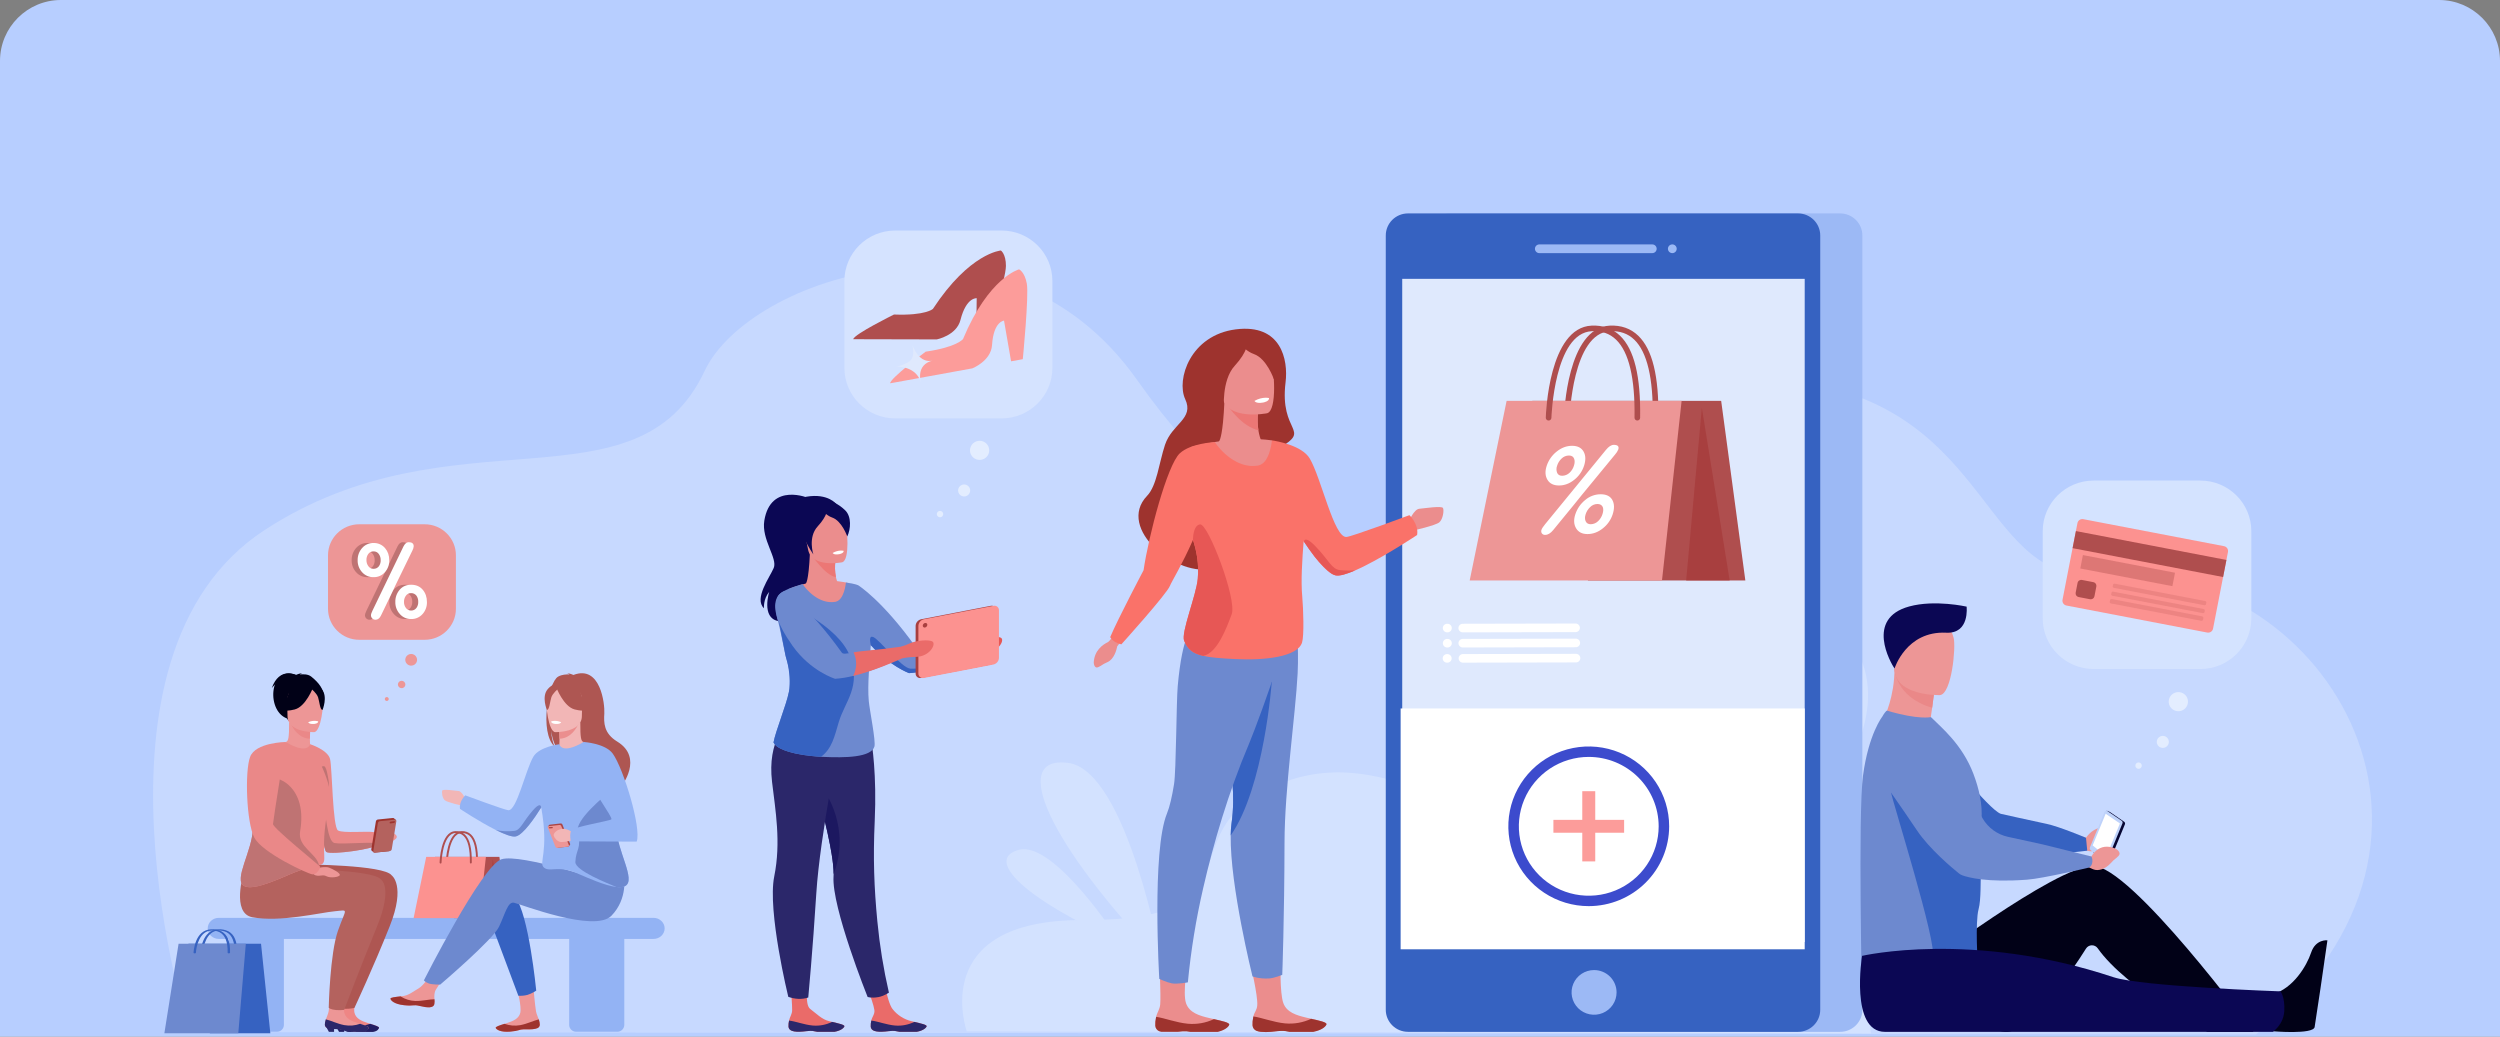 <svg width="410" height="170" viewBox="0 0 410 170" fill="none" xmlns="http://www.w3.org/2000/svg">
<rect x="0" y="0" width="410" height="170" fill="#808080" stroke="none"/>
<path d="M0 10C0 4.477 4.477 0 10 0H400C405.523 0 410 4.477 410 10V170H0V10Z" fill="#B7CEFF"/>
<g clip-path="url(#clip0_685_1457)">
<path d="M31.022 169.269C31.022 169.269 11.484 107.71 43.432 86.905C74.243 66.839 104.5 84.439 115.577 60.807C122.721 45.565 164.596 31.307 186.476 62.302C208.356 93.296 227.164 93.14 242.26 87.406C259.57 80.831 268.561 58.539 295.661 62.721C326.983 67.558 324.993 96.086 344.488 94.277C379.937 90.989 409.92 137.108 369.982 169.652L31.022 169.269Z" fill="#C7D9FF"/>
<path d="M158.555 169.145C158.555 169.145 151.97 150.813 177.621 150.888C208.876 150.981 189.611 135.729 211.101 128.088C229.032 121.712 247.812 138.977 247.812 138.977C247.812 138.977 268.687 82.664 296.167 98.668C323.647 114.672 286.872 145.007 286.872 145.007C286.872 145.007 305.39 156.458 306.841 169.486L158.555 169.145Z" fill="#D3E2FF"/>
<path d="M296.942 164.967C296.942 164.967 316.472 164.464 314.973 158.691C313.473 152.918 296.942 164.967 296.942 164.967Z" fill="#FA7269"/>
<path d="M299.679 161.458C299.679 161.458 311.973 155.123 309.212 151.903C306.452 148.684 299.679 161.458 299.679 161.458Z" fill="#FA7269"/>
<path d="M190.496 157.746C190.496 157.746 184.85 126.317 175.136 125.106C165.421 123.895 171.991 138.358 190.496 157.746Z" fill="#D3E2FF"/>
<path d="M183.608 154.379C183.608 154.379 172.903 137.784 167.078 139.377C161.253 140.97 168.441 147.671 183.608 154.379Z" fill="#D3E2FF"/>
<path d="M301.78 35H237.819C235.806 35 234.173 36.62 234.173 38.619V165.601C234.173 167.6 235.806 169.221 237.819 169.221H301.78C303.794 169.221 305.426 167.6 305.426 165.601V38.619C305.426 36.62 303.794 35 301.78 35Z" fill="#9CB9F5"/>
<path d="M294.873 35H230.912C228.899 35 227.267 36.62 227.267 38.619V165.601C227.267 167.6 228.899 169.221 230.912 169.221H294.873C296.887 169.221 298.519 167.6 298.519 165.601V38.619C298.519 36.62 296.887 35 294.873 35Z" fill="#3662C1"/>
<path d="M295.971 45.73H229.965V154.491H295.971V45.73Z" fill="#DFE9FD"/>
<path d="M270.973 40.082H252.452C252.26 40.082 252.077 40.157 251.942 40.291C251.807 40.426 251.731 40.608 251.731 40.797C251.731 40.987 251.807 41.169 251.942 41.303C252.077 41.437 252.26 41.513 252.452 41.513H270.973C271.164 41.513 271.348 41.437 271.483 41.303C271.618 41.169 271.694 40.987 271.694 40.797C271.694 40.608 271.618 40.426 271.483 40.291C271.348 40.157 271.164 40.082 270.973 40.082Z" fill="#9CB9F5"/>
<path d="M274.26 40.082C274.069 40.082 273.885 40.157 273.75 40.291C273.615 40.426 273.539 40.608 273.539 40.797C273.539 40.987 273.615 41.169 273.75 41.303C273.885 41.437 274.069 41.513 274.26 41.513C274.451 41.513 274.634 41.437 274.769 41.303C274.904 41.169 274.98 40.987 274.98 40.797C274.98 40.608 274.904 40.426 274.769 40.291C274.634 40.157 274.451 40.082 274.26 40.082Z" fill="#9CB9F5"/>
<path d="M261.427 159.09C260.698 159.09 259.984 159.305 259.377 159.707C258.77 160.11 258.297 160.682 258.018 161.351C257.739 162.021 257.666 162.757 257.808 163.468C257.951 164.179 258.302 164.831 258.818 165.344C259.334 165.856 259.992 166.205 260.708 166.346C261.423 166.488 262.165 166.415 262.84 166.138C263.514 165.861 264.09 165.391 264.496 164.789C264.901 164.186 265.118 163.478 265.118 162.753C265.118 161.782 264.729 160.85 264.037 160.163C263.345 159.476 262.406 159.09 261.427 159.09Z" fill="#9CB9F5"/>
<path d="M295.971 116.188H229.704V155.684H295.971V116.188Z" fill="white"/>
<path d="M260.556 148.606C257.948 148.607 255.398 147.839 253.229 146.401C251.06 144.962 249.37 142.917 248.371 140.525C247.373 138.133 247.112 135.5 247.621 132.96C248.129 130.421 249.385 128.088 251.23 126.257C253.074 124.425 255.424 123.179 257.982 122.673C260.541 122.168 263.193 122.428 265.602 123.419C268.012 124.41 270.072 126.088 271.521 128.241C272.97 130.394 273.743 132.926 273.743 135.515C273.738 138.986 272.348 142.313 269.876 144.767C267.404 147.222 264.052 148.602 260.556 148.606ZM260.556 124.133C258.289 124.133 256.072 124.8 254.186 126.051C252.301 127.302 250.831 129.08 249.963 131.16C249.096 133.239 248.869 135.528 249.311 137.736C249.753 139.944 250.845 141.972 252.449 143.564C254.052 145.156 256.095 146.24 258.319 146.679C260.544 147.118 262.849 146.893 264.944 146.032C267.039 145.17 268.83 143.711 270.09 141.839C271.349 139.967 272.022 137.767 272.022 135.515C272.018 132.498 270.809 129.604 268.66 127.47C266.51 125.337 263.596 124.136 260.556 124.133Z" fill="#3C4BCD"/>
<path d="M266.355 134.457H254.758V136.569H266.355V134.457Z" fill="#FC9C9A"/>
<path d="M259.493 129.756V141.27H261.62V129.756H259.493Z" fill="#FC9C9A"/>
<path d="M251.292 65.742H282.272L286.237 95.199H260.436L251.292 65.742Z" fill="#AF4E4E"/>
<path d="M271.508 68.967H271.5C271.44 68.966 271.38 68.954 271.324 68.93C271.269 68.906 271.218 68.871 271.176 68.828C271.134 68.785 271.101 68.734 271.079 68.678C271.057 68.622 271.046 68.562 271.047 68.502C271.147 62.04 270.13 57.737 268.027 55.71C266.974 54.698 265.674 54.243 264.048 54.317C257.89 54.599 257.421 68.382 257.417 68.523C257.414 68.645 257.362 68.76 257.273 68.843C257.184 68.926 257.065 68.971 256.943 68.968C256.821 68.964 256.705 68.913 256.621 68.824C256.537 68.736 256.492 68.618 256.495 68.497C256.512 67.895 257.002 53.725 264.006 53.403C265.874 53.318 267.442 53.873 268.669 55.055C270.995 57.294 272.074 61.698 271.969 68.517C271.967 68.637 271.917 68.751 271.831 68.836C271.745 68.92 271.629 68.967 271.508 68.967Z" fill="#AF4E4E"/>
<path d="M275.785 65.742H247.085L241.028 95.199H272.566L275.785 65.742Z" fill="#ED9696"/>
<path d="M259.779 76.405C259.483 77.303 258.928 78.094 258.183 78.681C257.411 79.307 256.574 79.62 255.673 79.62C254.787 79.62 254.156 79.307 253.78 78.681C253.405 78.055 253.362 77.296 253.654 76.405C253.955 75.487 254.519 74.675 255.278 74.071C256.063 73.432 256.911 73.112 257.824 73.112C258.736 73.111 259.372 73.44 259.731 74.1C260.063 74.72 260.079 75.488 259.779 76.405ZM256.195 78.027C256.652 78.022 257.089 77.842 257.416 77.524C257.746 77.21 257.989 76.818 258.123 76.384C258.269 75.934 258.282 75.554 258.162 75.245C258.035 74.884 257.745 74.704 257.302 74.704C257.073 74.706 256.846 74.752 256.635 74.841C256.425 74.931 256.234 75.061 256.075 75.225C255.742 75.544 255.497 75.944 255.363 76.384C255.223 76.751 255.223 77.157 255.363 77.524C255.501 77.859 255.778 78.027 256.195 78.027ZM265.389 73.733C265.271 74.017 265.105 74.28 264.899 74.51L259.453 81.131C259.16 81.506 258.706 82.068 258.093 82.818C257.344 83.726 256.223 85.095 254.73 86.925C254.296 87.456 253.857 87.721 253.413 87.721C253.309 87.73 253.204 87.712 253.108 87.669C253.013 87.627 252.929 87.561 252.866 87.479C252.807 87.389 252.772 87.286 252.762 87.179C252.753 87.073 252.77 86.965 252.811 86.866C252.875 86.671 253.071 86.375 253.398 85.972L263.369 73.788C263.825 73.231 264.255 72.953 264.659 72.953C265.319 72.956 265.564 73.216 265.395 73.733H265.389ZM264.475 84.361C264.178 85.266 263.617 86.064 262.862 86.653C262.085 87.275 261.246 87.586 260.346 87.585C259.472 87.585 258.849 87.268 258.476 86.634C258.103 85.999 258.06 85.242 258.349 84.361C258.647 83.439 259.206 82.623 259.96 82.01C260.665 81.399 261.567 81.061 262.503 81.058C263.442 81.058 264.083 81.372 264.425 82C264.767 82.628 264.784 83.415 264.475 84.361ZM262.811 84.302C262.959 83.849 262.973 83.467 262.854 83.156C262.702 82.82 262.405 82.653 261.967 82.653C261.738 82.657 261.512 82.708 261.303 82.801C261.094 82.894 260.906 83.029 260.751 83.197C260.424 83.515 260.18 83.909 260.044 84.343C259.904 84.771 259.901 85.14 260.033 85.451C260.18 85.8 260.461 85.975 260.879 85.975C261.342 85.967 261.783 85.779 262.108 85.451C262.437 85.133 262.678 84.738 262.811 84.302Z" fill="white"/>
<path d="M268.522 68.967H268.514C268.453 68.966 268.394 68.954 268.338 68.93C268.282 68.906 268.232 68.871 268.19 68.828C268.148 68.785 268.115 68.734 268.092 68.678C268.07 68.622 268.059 68.562 268.061 68.502C268.161 62.04 267.144 57.737 265.04 55.71C263.988 54.698 262.688 54.243 261.062 54.317C254.903 54.599 254.435 68.382 254.431 68.523C254.429 68.583 254.416 68.642 254.391 68.697C254.366 68.752 254.331 68.802 254.286 68.843C254.242 68.884 254.191 68.916 254.134 68.938C254.077 68.959 254.017 68.969 253.957 68.968C253.896 68.966 253.837 68.952 253.781 68.928C253.726 68.903 253.676 68.868 253.635 68.824C253.593 68.781 253.561 68.729 253.539 68.673C253.517 68.617 253.507 68.557 253.509 68.497C253.525 67.895 254.016 53.725 261.02 53.403C262.888 53.318 264.455 53.873 265.682 55.055C268.009 57.294 269.088 61.698 268.983 68.517C268.981 68.637 268.931 68.751 268.845 68.836C268.759 68.92 268.643 68.967 268.522 68.967Z" fill="#AF4E4E"/>
<path d="M279.103 66.863L276.531 95.19H283.665L279.103 66.863Z" fill="#A83F3F"/>
<path d="M239.89 103.707L258.423 103.667C258.606 103.659 258.779 103.582 258.905 103.451C259.032 103.319 259.103 103.144 259.103 102.962C259.103 102.781 259.032 102.606 258.905 102.474C258.779 102.343 258.606 102.265 258.423 102.258L239.89 102.298C239.702 102.299 239.521 102.373 239.389 102.506C239.256 102.638 239.182 102.817 239.182 103.003C239.182 103.19 239.257 103.368 239.39 103.5C239.522 103.632 239.702 103.706 239.89 103.707Z" fill="white"/>
<path d="M237.302 103.707H237.353C237.449 103.711 237.544 103.696 237.634 103.662C237.724 103.628 237.806 103.577 237.875 103.511C237.944 103.445 237.999 103.366 238.037 103.279C238.074 103.191 238.094 103.097 238.094 103.002C238.094 102.907 238.074 102.813 238.037 102.725C237.999 102.638 237.944 102.559 237.875 102.493C237.806 102.427 237.724 102.376 237.634 102.342C237.544 102.309 237.449 102.293 237.353 102.298H237.302C237.119 102.305 236.946 102.383 236.82 102.514C236.693 102.645 236.622 102.82 236.622 103.002C236.622 103.184 236.693 103.359 236.82 103.49C236.946 103.622 237.119 103.699 237.302 103.707Z" fill="white"/>
<path d="M239.894 106.187L258.427 106.146C258.616 106.146 258.796 106.072 258.929 105.94C259.062 105.808 259.137 105.629 259.137 105.442C259.137 105.256 259.062 105.077 258.929 104.944C258.796 104.812 258.616 104.738 258.427 104.738L239.894 104.779C239.706 104.779 239.526 104.854 239.394 104.986C239.261 105.118 239.187 105.297 239.187 105.484C239.188 105.67 239.262 105.848 239.395 105.98C239.528 106.111 239.707 106.186 239.894 106.187Z" fill="white"/>
<path d="M237.307 106.191H237.358C237.454 106.195 237.549 106.18 237.639 106.146C237.729 106.113 237.81 106.061 237.88 105.996C237.949 105.93 238.004 105.851 238.041 105.763C238.079 105.676 238.098 105.582 238.098 105.487C238.098 105.391 238.079 105.297 238.041 105.21C238.004 105.122 237.949 105.043 237.88 104.977C237.81 104.912 237.729 104.86 237.639 104.827C237.549 104.793 237.454 104.778 237.358 104.782H237.307C237.124 104.79 236.951 104.867 236.825 104.998C236.698 105.13 236.627 105.305 236.627 105.487C236.627 105.668 236.698 105.843 236.825 105.975C236.951 106.106 237.124 106.183 237.307 106.191Z" fill="white"/>
<path d="M258.43 107.227L239.897 107.267C239.714 107.275 239.541 107.353 239.414 107.484C239.288 107.615 239.217 107.79 239.217 107.972C239.217 108.154 239.288 108.329 239.414 108.46C239.541 108.591 239.714 108.669 239.897 108.677L258.43 108.636C258.526 108.641 258.622 108.625 258.711 108.592C258.801 108.558 258.883 108.507 258.952 108.441C259.021 108.375 259.076 108.296 259.114 108.209C259.151 108.121 259.171 108.027 259.171 107.932C259.171 107.837 259.151 107.743 259.114 107.655C259.076 107.568 259.021 107.489 258.952 107.423C258.883 107.357 258.801 107.306 258.711 107.272C258.622 107.238 258.526 107.223 258.43 107.227Z" fill="white"/>
<path d="M237.36 107.27H237.31C237.122 107.27 236.941 107.345 236.809 107.477C236.676 107.609 236.601 107.788 236.601 107.975C236.602 108.161 236.677 108.34 236.811 108.472C236.944 108.603 237.124 108.677 237.312 108.678H237.363C237.551 108.678 237.731 108.603 237.864 108.471C237.997 108.339 238.072 108.16 238.072 107.974C238.072 107.787 237.997 107.608 237.864 107.476C237.731 107.344 237.551 107.27 237.363 107.27H237.36Z" fill="white"/>
<path d="M132.681 81.709C132.681 81.709 126.396 78.987 125.348 85.379C124.841 88.46 127.566 91.558 126.889 93.149C126.211 94.739 123.623 98.165 125.287 99.755C125.287 99.755 125.16 98.227 126.149 97.064C126.149 97.064 124.826 101.294 127.583 101.841C130.34 102.388 134.9 99.94 134.591 95.658C134.282 91.376 132.681 81.709 132.681 81.709Z" fill="#0B0754"/>
<path d="M137.176 82.684C137.176 82.684 135.821 80.849 132.246 81.461C128.671 82.073 129.777 89.403 132.829 90.662L137.176 82.684Z" fill="#0B0754"/>
<path d="M151.963 168.326C151.887 168.554 151.456 169.007 150.347 169.214H147.514C146.914 169.11 146.742 168.986 145.741 169.109C144.222 169.295 142.877 169.295 142.8 168.355C142.786 168.025 142.818 167.695 142.893 167.373C143.007 166.781 143.491 166.328 143.4 165.653C143.201 164.145 141.26 159.552 141.26 159.552L144.595 158.934C144.595 158.934 145.441 164.294 146.368 165.471C147.152 166.478 148.259 167.188 149.505 167.482C149.644 167.516 149.782 167.549 149.922 167.58C151.023 167.843 152.057 168.062 151.963 168.326Z" fill="#EA6B69"/>
<path d="M151.963 168.328C151.887 168.555 151.456 169.009 150.347 169.216H147.514C146.914 169.112 146.742 168.988 145.741 169.111C144.221 169.297 142.877 169.297 142.799 168.357C142.786 168.027 142.818 167.697 142.893 167.375C143.882 167.473 145.347 168.056 146.781 168.188C147.856 168.279 148.936 168.078 149.906 167.608L149.92 167.587C151.023 167.845 152.056 168.064 151.963 168.328Z" fill="#2B276A"/>
<path d="M145.783 162.796C145.783 162.796 144.909 163.369 144.089 163.518C142.857 163.74 142.285 163.494 142.285 163.494C142.285 163.494 136.361 148.727 136.7 143.737C136.707 143.612 136.712 143.486 136.713 143.36C136.724 142.495 136.598 141.341 136.382 140.014C136.302 139.526 136.209 139.017 136.108 138.489C135.87 137.259 135.576 135.931 135.253 134.579C135.112 133.983 134.962 133.382 134.811 132.781C133.322 126.872 131.502 121.059 131.502 121.059C131.502 121.059 142.193 117.593 142.797 120.833C143.029 122.076 143.803 127.052 143.454 134.662C143.173 140.785 143.356 145.563 143.887 151.106C144.263 155.039 144.896 158.944 145.783 162.796Z" fill="#2B276A"/>
<path d="M136.714 143.355C136.724 142.49 136.598 141.336 136.382 140.008C136.302 139.52 136.21 139.011 136.108 138.483C135.87 137.254 135.576 135.926 135.253 134.573C135.112 133.977 134.962 133.377 134.812 132.776C135.023 130.974 135.191 129.738 135.191 129.738C135.191 129.738 139.631 135.722 136.714 143.355Z" fill="#1C1860"/>
<path d="M138.476 168.328C138.401 168.556 137.97 169.01 136.86 169.216H134.027C133.427 169.113 133.256 168.988 132.254 169.112C130.735 169.298 129.389 169.298 129.313 168.357C129.299 168.027 129.33 167.697 129.405 167.375C129.519 166.783 129.912 166.337 129.912 165.656C129.912 163.629 129.439 159.949 129.439 159.949L132.575 161.061C132.575 161.061 131.867 164.719 132.878 165.473C133.944 166.27 134.777 167.186 136.013 167.485L136.43 167.583C137.538 167.846 138.566 168.064 138.476 168.328Z" fill="#EA6B69"/>
<path d="M138.476 168.328C138.401 168.555 137.97 169.009 136.86 169.216H134.027C133.427 169.112 133.256 168.988 132.254 169.111C130.735 169.297 129.389 169.297 129.313 168.357C129.299 168.027 129.33 167.697 129.405 167.375C130.394 167.473 131.861 168.056 133.293 168.188C134.369 168.279 135.449 168.078 136.42 167.608L136.432 167.587C137.538 167.845 138.566 168.064 138.476 168.328Z" fill="#2B276A"/>
<path d="M137.942 119.899C137.942 119.899 134.464 137.108 133.877 146.474C133.289 155.84 132.555 163.593 132.555 163.593C132.029 163.763 131.477 163.839 130.925 163.815C130.363 163.782 129.809 163.669 129.279 163.482C129.279 163.482 125.832 149.39 126.974 143.744C128.116 138.098 127.164 132.901 126.615 128.222C125.83 121.514 128.853 118.396 130.964 116.271C133.1 114.125 137.942 119.899 137.942 119.899Z" fill="#2B276A"/>
<path d="M138.702 97.377L137.036 99.859L133.679 99.694L132.128 95.715C132.128 95.715 132.607 95.626 132.829 90.664L137.02 91.933C136.892 92.831 136.917 93.744 137.093 94.634C137.3 95.617 137.753 96.668 138.702 97.377Z" fill="#EB8D8D"/>
<path d="M139.169 95.625C138.954 95.625 135.007 94.314 129.371 96.593C129.371 96.593 132.047 111.789 130.897 114.689C130.198 116.461 129.667 118.294 129.311 120.164L141.779 120.318C141.779 120.318 141.604 110.363 142.179 106.839C142.754 103.316 139.169 95.625 139.169 95.625Z" fill="#EB8D8D"/>
<path d="M159.876 105.853C159.838 105.42 159.701 105.322 159.701 105.322C155.715 105.903 153.073 105.87 151.779 106.121C150.766 106.317 150.347 106.344 150.172 106.1C144.666 98.413 140.768 95.999 140.768 95.999C140.768 95.999 140.353 95.748 138.727 95.531C138.727 95.531 138.493 98.454 136.981 98.702C134.363 99.131 132.255 96.751 131.638 95.793C131.638 95.793 128.633 96.547 127.751 97.544C127.118 98.261 127.2 99.978 127.388 101.057C127.429 101.322 127.493 101.584 127.579 101.839C127.765 102.328 128.466 105.911 128.79 107.337C128.797 107.374 128.805 107.407 128.811 107.438C128.834 107.534 128.853 107.618 128.871 107.689C128.889 107.766 128.905 107.825 128.918 107.863C128.93 107.901 128.932 107.911 128.939 107.933C129.403 109.4 129.681 110.897 129.517 112.731C129.489 112.99 129.441 113.247 129.374 113.499C128.956 115.636 127.221 119.833 126.854 121.761C127.062 122.197 127.534 122.542 128.107 122.816C128.857 123.175 129.776 123.414 130.513 123.582C131.321 123.753 132.138 123.882 132.96 123.967C133.493 124.027 134.065 124.078 134.648 124.111L134.894 124.125C138.65 124.309 142.855 124.218 143.402 122.445C143.666 121.594 142.618 116.481 142.479 114.961C142.235 112.291 142.632 108.635 142.812 105.805C145.894 109.177 149.075 110.39 149.075 110.39C149.937 110.336 150.792 110.209 151.632 110.013C152.617 109.795 153.65 109.504 154.637 109.193C156.483 108.597 158.291 107.893 160.053 107.087C160.053 107.087 159.959 106.808 159.876 105.853Z" fill="#6D89CF"/>
<path d="M137.561 118.416C136.849 120.812 136.436 122.784 134.648 124.117C134.066 124.084 133.493 124.033 132.96 123.974C132.138 123.888 131.322 123.759 130.514 123.588C129.78 123.42 128.861 123.182 128.107 122.822C127.533 122.548 127.061 122.203 126.853 121.767C127.215 119.839 128.955 115.636 129.373 113.505C129.411 113.321 129.439 113.134 129.456 112.947C129.591 111.26 129.415 109.564 128.938 107.94L128.87 107.696C128.856 107.643 128.836 107.557 128.81 107.444C128.81 107.413 128.796 107.38 128.789 107.344C128.503 105.992 127.752 101.75 127.56 101.196C127.477 100.92 127.415 100.638 127.374 100.352L128.875 98.918C128.875 98.918 137.486 102.564 139.386 107.605C141.285 112.646 138.583 114.978 137.561 118.416Z" fill="#3662C1"/>
<path d="M154.639 109.196C152.731 109.796 150.657 110.328 149.077 110.397C149.077 110.397 145.911 109.235 142.813 105.812C142.687 105.23 142.494 104.188 143.205 104.469C144.2 104.864 147.883 109.558 149.283 109.656C150.273 109.727 153.109 109.392 154.639 109.196Z" fill="#3662C1"/>
<path d="M147.836 107.857C147.836 107.857 143.591 109.974 139.91 110.849C138.943 111.095 137.956 111.253 136.96 111.321C136.96 111.321 132.974 110.131 129.98 105.915C124.45 98.12 128.651 96.926 128.651 96.926C128.651 96.926 132.548 99.34 138.055 107.026C138.247 107.295 138.731 107.235 139.983 106.983C141.32 106.715 143.984 106.747 147.659 106.211C147.719 106.395 147.752 106.586 147.759 106.78C147.841 107.731 147.836 107.857 147.836 107.857Z" fill="#6D89CF"/>
<path d="M160.055 107.09C158.292 107.896 156.484 108.599 154.639 109.196C153.651 109.506 152.613 109.798 151.634 110.015C151.237 108.269 151.507 106.908 151.779 106.118C153.074 105.867 155.84 105.85 159.826 105.27L160.055 107.09Z" fill="#E75755"/>
<path d="M158.83 105.518C159.468 105.387 160.089 105.182 160.679 104.907C161.52 104.49 163.76 104.212 164.236 104.656C164.712 105.099 163.73 106.907 161.687 106.962C159.644 107.018 159.054 107.352 159.054 107.352L158.83 105.518Z" fill="#E75755"/>
<path d="M162.466 99.358L151.069 101.557C150.819 101.612 150.595 101.747 150.43 101.942C150.266 102.137 150.171 102.38 150.161 102.633V110.454C150.157 110.567 150.179 110.678 150.226 110.78C150.273 110.882 150.344 110.972 150.432 111.043C150.52 111.113 150.623 111.162 150.734 111.186C150.844 111.21 150.959 111.208 151.069 111.18L162.466 108.98C162.715 108.925 162.94 108.79 163.104 108.596C163.268 108.401 163.363 108.158 163.374 107.905V100.084C163.378 99.972 163.355 99.86 163.308 99.758C163.261 99.656 163.191 99.566 163.102 99.496C163.014 99.425 162.911 99.376 162.8 99.352C162.69 99.329 162.575 99.331 162.466 99.358Z" fill="#A83F3F"/>
<path d="M162.921 99.359L151.523 101.557C151.274 101.612 151.05 101.748 150.886 101.942C150.722 102.137 150.627 102.38 150.617 102.633V110.454C150.613 110.567 150.635 110.678 150.682 110.78C150.729 110.882 150.799 110.972 150.887 111.043C150.975 111.113 151.078 111.162 151.189 111.186C151.299 111.21 151.414 111.208 151.523 111.18L162.921 108.98C163.17 108.925 163.394 108.79 163.558 108.595C163.722 108.401 163.817 108.158 163.827 107.905V100.084C163.831 99.972 163.809 99.86 163.762 99.758C163.715 99.656 163.645 99.566 163.557 99.496C163.469 99.425 163.366 99.376 163.255 99.352C163.145 99.329 163.03 99.331 162.921 99.359Z" fill="#FC9290"/>
<path d="M151.711 102.169C151.607 102.19 151.513 102.245 151.444 102.325C151.375 102.406 151.335 102.507 151.331 102.612C151.329 102.659 151.338 102.705 151.358 102.748C151.377 102.791 151.407 102.828 151.444 102.857C151.481 102.886 151.525 102.906 151.571 102.915C151.617 102.924 151.665 102.923 151.711 102.91C151.813 102.887 151.905 102.831 151.973 102.751C152.04 102.671 152.079 102.571 152.083 102.467C152.085 102.421 152.075 102.375 152.056 102.334C152.037 102.292 152.008 102.255 151.972 102.226C151.936 102.197 151.893 102.177 151.848 102.167C151.803 102.157 151.756 102.158 151.711 102.169Z" fill="#A83F3F"/>
<path d="M152.981 105.257C152.474 104.783 150.081 105.08 149.182 105.525C148.699 105.754 148.195 105.936 147.676 106.068C144.004 106.603 141.319 106.72 139.982 106.988C140.275 107.594 140.421 108.259 140.408 108.932C140.396 109.604 140.224 110.263 139.908 110.858C143.424 110.022 147.543 108.155 147.906 107.989C148.319 107.884 149.046 107.76 150.259 107.727C152.443 107.662 153.49 105.732 152.981 105.257Z" fill="#EA6B69"/>
<path d="M137.093 94.634C135.361 94.496 132.83 90.664 132.83 90.664L137.02 91.933C136.892 92.831 136.917 93.744 137.093 94.634Z" fill="#EC7775"/>
<path d="M138.117 92.214C138.117 92.214 133.099 93.22 132.521 90.103C131.942 86.987 130.903 85.026 134.082 84.255C137.261 83.484 138.106 84.558 138.553 85.55C139 86.542 139.407 91.874 138.117 92.214Z" fill="#EB8D8D"/>
<path d="M135.665 83.475C135.665 83.475 135.753 84.531 134.103 86.322C132.453 88.112 133.389 90.925 133.389 90.925C133.389 90.925 130.065 86.115 131.549 84.459C133.033 82.802 135.665 83.475 135.665 83.475Z" fill="#0B0754"/>
<path d="M133.647 82.106C133.647 82.106 136.142 81.277 138.617 83.698C139.683 84.742 139.522 86.792 138.951 87.982C138.951 87.982 138.073 85.432 136.478 84.876C134.882 84.321 133.647 82.106 133.647 82.106Z" fill="#0B0754"/>
<path d="M136.554 90.684C136.554 90.684 136.688 91.053 137.633 90.886C137.633 90.886 138.425 90.745 138.352 90.331C138.352 90.331 137.543 90.123 136.554 90.684Z" fill="white"/>
<path d="M183.187 103.285L182.427 104.502C182.035 104.95 181.93 105.2 181.618 105.352C180.867 105.719 179.479 106.661 179.375 108.639C179.375 108.639 179.398 109.758 180.154 109.394C180.91 109.029 180.581 109.064 181.655 108.575C182.729 108.086 183.129 106.532 183.223 106.002L184.099 104.859L183.187 103.285Z" fill="#EB8D8D"/>
<path d="M231.077 85.469C231.077 85.469 231.879 83.518 232.761 83.439C233.644 83.36 236.45 82.921 236.65 83.313C236.85 83.705 236.65 85.144 236.049 85.662C235.447 86.18 231.718 87.016 231.718 87.016L231.077 85.469Z" fill="#EB8D8D"/>
<path d="M217.537 167.986C217.438 168.291 216.867 168.905 215.374 169.192H211.47C210.953 169.098 210.661 169.001 209.959 169.048H209.878C209.844 169.048 209.808 169.048 209.773 169.057C209.639 169.069 209.488 169.087 209.322 169.108C209.1 169.137 208.88 169.164 208.666 169.186L208.38 169.213H206.763C206.705 169.205 206.648 169.196 206.593 169.186C206.422 169.157 206.254 169.108 206.094 169.04H206.088C205.901 168.972 205.739 168.851 205.619 168.694C205.5 168.536 205.429 168.347 205.414 168.15C205.391 167.714 205.428 167.276 205.523 166.849C205.532 166.798 205.543 166.747 205.555 166.696C205.71 165.968 206.116 165.729 206.188 164.888C206.325 163.314 205.013 157.848 205.013 157.848H210.012C210.012 157.848 209.877 162.792 210.449 164.458C210.987 166.029 212.62 166.513 214.266 166.897L214.821 167.023L215.021 167.067C216.41 167.381 217.646 167.645 217.537 167.986Z" fill="#EB8D8D"/>
<path d="M199.6 114.712C200.022 117.063 200.625 119.49 201.148 122.02C201.987 126.085 202.621 130.401 201.972 135.05C201.886 135.703 201.84 136.36 201.834 137.018C201.708 145.234 205.407 160.123 205.407 160.123C205.407 160.123 206.411 160.553 208.094 160.47C208.96 160.427 210.29 159.873 210.29 159.873C210.29 159.873 210.64 150.641 210.661 138.227C210.676 129.228 212.456 117.38 212.814 110.418C213.031 106.204 212.56 100.59 212.56 100.59C212.56 100.59 205.19 94.707 202.542 97.716C199.925 100.692 198.025 105.916 199.6 114.712Z" fill="#6D89CF"/>
<path d="M201.972 135.047C201.886 135.7 201.84 136.358 201.834 137.016C207.354 129.076 208.575 111.762 208.575 111.762L202.512 114.683C202.512 114.683 201.847 117.929 201.148 122.018C201.988 126.085 202.621 130.398 201.972 135.047Z" fill="#3662C1"/>
<path d="M201.59 168.048C201.498 168.332 200.997 168.885 199.721 169.192H195.196C194.808 169.106 194.409 169.078 194.012 169.11H193.931L193.826 169.117C193.692 169.13 193.541 169.148 193.375 169.17C193.336 169.17 190.223 169.134 190.151 169.102H190.145C189.958 169.034 189.795 168.914 189.676 168.756C189.556 168.598 189.485 168.409 189.471 168.212C189.448 167.776 189.485 167.338 189.58 166.911C189.589 166.86 189.599 166.809 189.612 166.758C189.766 166.03 190.197 165.567 190.273 164.726C190.409 163.152 190.122 157.605 190.122 157.605L194.753 157.983C194.753 157.983 193.935 162.85 194.507 164.52C195.047 166.091 196.679 166.575 198.325 166.96C198.51 167 198.695 167.044 198.879 167.086L199.08 167.131C200.462 167.445 201.698 167.707 201.59 168.048Z" fill="#EB8D8D"/>
<path d="M190.123 160.54C190.123 160.54 191.313 161.1 192.171 161.269C193.028 161.439 194.808 161.107 194.808 161.107C195.307 155.9 196.148 150.731 197.327 145.634C198.974 138.453 201.435 129.965 204.861 121.928C205.593 120.212 208.61 112.088 209.122 110.038C210.671 103.842 209.116 104.506 209.116 104.506L195.582 102.93C195.582 102.93 193.914 103.781 193.147 112.528C192.918 115.148 192.894 126.459 192.543 128.604C192.215 130.634 191.831 132.323 191.38 133.42C188.867 139.55 190.123 160.54 190.123 160.54Z" fill="#6D89CF"/>
<path d="M201.59 168.065C201.498 168.352 200.997 168.911 199.721 169.221H195.196C194.808 169.134 194.409 169.107 194.012 169.139C193.986 169.139 193.958 169.139 193.931 169.139C193.905 169.139 193.861 169.139 193.826 169.148C193.689 169.158 193.539 169.173 193.371 169.192C193.304 169.199 193.237 169.208 193.169 169.214H190.439C190.341 169.193 190.245 169.165 190.151 169.132H190.145C189.957 169.062 189.794 168.94 189.675 168.78C189.555 168.621 189.485 168.431 189.471 168.233C189.448 167.791 189.485 167.349 189.58 166.918C189.589 166.865 189.599 166.815 189.612 166.762C190.974 166.953 192.914 167.717 194.816 167.893C196.28 168.023 197.752 167.763 199.08 167.139C200.462 167.448 201.698 167.721 201.59 168.065Z" fill="#9E332E"/>
<path d="M217.537 168.004C217.438 168.312 216.867 168.933 215.374 169.225H211.47C210.953 169.129 210.661 169.033 209.959 169.079H209.878C209.844 169.079 209.809 169.079 209.773 169.088C209.636 169.098 209.487 169.112 209.319 169.132C209.031 169.167 208.747 169.196 208.471 169.219C207.9 169.275 207.324 169.275 206.753 169.219C206.53 169.194 206.31 169.144 206.098 169.072H206.092C205.905 169.001 205.741 168.879 205.622 168.72C205.503 168.56 205.432 168.37 205.418 168.171C205.395 167.729 205.432 167.286 205.527 166.854C205.536 166.802 205.547 166.751 205.559 166.699C206.921 166.89 208.863 167.656 210.764 167.838C212.227 167.968 213.699 167.707 215.027 167.084C216.41 167.392 217.646 167.66 217.537 168.004Z" fill="#9E332E"/>
<path d="M210.832 62.705C211.289 58.999 210.124 53.067 202.671 54.015C195.219 54.963 192.872 62.233 194.376 65.466C195.879 68.698 192.211 69.477 191.06 72.953C190.072 75.939 189.728 79.648 188.127 81.311C182.969 86.677 193.08 94.927 199.175 93.186C210.277 90.018 211.712 89.541 211.313 80.885C211.112 76.448 207.641 74.725 209.841 73.445C215.175 70.344 209.802 71.091 210.832 62.705Z" fill="#9E332E"/>
<path d="M199.879 72.404L201.933 77.67L206.365 77.885L208.575 74.607C207.182 73.555 206.591 71.975 206.375 70.561C206.242 69.663 206.215 68.754 206.297 67.85C206.326 67.567 206.355 67.401 206.355 67.401L200.832 65.74L200.812 65.731C200.744 67.184 200.665 68.324 200.577 69.212C200.263 72.336 199.879 72.404 199.879 72.404Z" fill="#EB8D8D"/>
<path d="M208.592 72.219C208.307 72.219 203.468 71.24 195.295 73.316C195.295 73.316 199.77 93.672 198.251 97.509C197.326 99.853 196.623 102.278 196.152 104.752L212.645 104.954C212.645 104.954 212.415 91.785 213.175 87.125C213.934 82.465 208.592 72.219 208.592 72.219Z" fill="#EB8D8D"/>
<path d="M231.145 84.489C231.145 84.489 221.746 87.996 220.812 88.063C218.778 88.206 216.708 78.457 214.806 75.208C213.518 73.008 209.178 72.307 208.632 72.228L208.592 72.219H208.575L208.588 72.269C208.545 72.715 208.166 76.049 206.298 76.355C202.837 76.929 200.051 73.774 199.232 72.507C199.232 72.507 195.306 72.661 193.489 74.342C191.432 76.242 188.37 87.862 187.545 93.52C187.545 93.52 183.392 101.377 182.07 104.493C182.262 104.791 182.516 105.046 182.814 105.24C183.149 105.443 183.516 105.59 183.899 105.675C183.899 105.675 191.389 97.377 191.877 96.064C192.111 95.435 193.896 92.562 195.651 88.54C196.271 90.494 196.647 92.482 196.428 94.925C196.188 97.62 193.651 103.777 194.199 105.089C194.774 106.472 195.573 107.163 197.321 107.562C198.525 107.837 200.18 107.97 202.523 108.086C207.492 108.338 212.817 107.709 213.54 105.366C213.887 104.234 213.754 99.886 213.57 97.875C213.328 95.235 213.562 91.858 213.795 88.76L213.828 88.811C214.371 89.629 214.987 90.507 215.619 91.325C216.572 92.547 217.566 93.62 218.417 94.108C218.6 94.22 218.799 94.305 219.007 94.359C219.658 94.512 220.85 94.154 222.266 93.538C222.772 93.319 223.296 93.069 223.841 92.795C227.767 90.828 232.405 87.742 232.405 87.742C232.71 85.946 231.145 84.489 231.145 84.489Z" fill="#FA7269"/>
<path d="M194.203 105.091C194.778 106.474 195.577 107.165 197.325 107.564C199.661 107.118 201.201 102.851 201.994 100.751C202.908 98.331 198.147 85.888 196.832 86.001C195.855 86.085 195.667 87.673 195.636 88.482C196.269 90.456 196.649 92.459 196.432 94.927C196.192 97.621 193.655 103.777 194.203 105.091Z" fill="#E75755"/>
<path d="M213.833 88.809C214.376 89.628 214.992 90.505 215.624 91.324C216.532 92.434 217.535 93.506 218.422 94.106C218.605 94.218 218.804 94.303 219.012 94.357C219.663 94.511 220.855 94.153 222.271 93.536C221.444 93.589 220.614 93.577 219.789 93.5C218.365 93.374 217.951 91.849 215.7 89.554C214.361 88.172 213.946 88.383 213.833 88.809Z" fill="#E75755"/>
<path d="M200.833 65.742C201.667 67.097 203.681 69.891 206.373 70.569C206.239 69.671 206.213 68.761 206.294 67.858C206.323 67.575 206.353 67.409 206.353 67.409L200.833 65.742Z" fill="#EC7775"/>
<path d="M207.803 67.774C207.803 67.774 201.166 69.098 200.4 64.987C199.633 60.876 198.259 58.27 202.465 57.25C206.671 56.23 207.784 57.651 208.38 58.962C208.977 60.274 209.51 67.324 207.803 67.774Z" fill="#EB8D8D"/>
<path d="M204.559 56.219C204.559 56.219 204.675 57.616 202.493 59.991C200.311 62.365 200.735 67.15 200.735 67.15C200.735 67.15 197.151 59.718 199.114 57.527C201.077 55.335 204.559 56.219 204.559 56.219Z" fill="#9E332E"/>
<path d="M201.89 54.4C201.89 54.4 205.19 53.303 208.464 56.507C209.874 57.89 209.662 60.6 208.906 62.174C208.906 62.174 207.746 58.801 205.633 58.064C203.521 57.328 201.89 54.4 201.89 54.4Z" fill="#9E332E"/>
<path d="M205.735 65.747C205.735 65.747 205.912 66.236 207.162 66.015C207.162 66.015 208.211 65.829 208.114 65.28C208.114 65.28 207.044 65.005 205.735 65.747Z" fill="white"/>
<path d="M107.187 150.527H35.871C34.877 150.527 34.063 151.304 34.063 152.255C34.063 153.204 34.877 153.981 35.871 153.981H37.518V168.108C37.524 168.405 37.649 168.687 37.865 168.893C38.081 169.099 38.37 169.212 38.669 169.207H45.406C45.705 169.211 45.993 169.098 46.209 168.893C46.424 168.687 46.549 168.405 46.556 168.108V153.981H93.346V168.101C93.353 168.4 93.479 168.684 93.695 168.891C93.912 169.098 94.203 169.211 94.504 169.207H101.228C101.528 169.211 101.819 169.097 102.035 168.89C102.252 168.683 102.377 168.4 102.384 168.101V153.981H107.196C108.19 153.981 109.003 153.204 109.003 152.255C109.001 151.304 108.181 150.527 107.187 150.527Z" fill="#93B3F4"/>
<path d="M164.254 37.805H146.82C142.215 37.805 138.482 41.511 138.482 46.082V60.338C138.482 64.91 142.215 68.616 146.82 68.616H164.254C168.859 68.616 172.592 64.91 172.592 60.338V46.082C172.592 41.511 168.859 37.805 164.254 37.805Z" fill="#D5E3FF"/>
<path d="M146.611 51.582C146.611 51.582 140.055 54.821 139.931 55.63L153.633 55.663C153.633 55.663 156.865 55.024 157.511 52.491C158.479 48.685 160.179 48.91 160.179 48.91L160.093 55.679H162.042C162.042 55.679 164.967 45.608 164.972 43.621C164.977 41.635 164.144 41.082 164.144 41.082C164.144 41.082 159.03 41.459 153 50.656C153 50.659 151.813 51.784 146.611 51.582Z" fill="#AF4E4E"/>
<path d="M151.814 57.672C151.814 57.672 145.964 62.044 145.988 62.862L159.466 60.411C159.466 60.411 162.527 59.197 162.695 56.589C162.949 52.673 164.659 52.585 164.659 52.585L165.819 59.255L167.738 58.906C167.738 58.906 168.76 48.471 168.4 46.52C168.041 44.569 167.126 44.172 167.126 44.172C167.126 44.172 162.167 45.467 157.935 55.605C157.93 55.605 156.97 56.92 151.814 57.672Z" fill="#FC9C9A"/>
<path d="M149.641 56.613C149.641 56.613 150.193 58.644 149.059 59.333C148.434 59.721 147.74 59.989 147.014 60.122C147.014 60.122 150.307 59.962 151.05 62.814C151.05 62.814 150.05 59.789 153.023 59.116C153.023 59.116 150.917 59.938 149.641 56.613Z" fill="#DFE9FD"/>
<path d="M153.956 83.831C153.86 83.871 153.779 83.938 153.722 84.024C153.666 84.111 153.636 84.212 153.637 84.314C153.638 84.417 153.669 84.518 153.728 84.603C153.786 84.688 153.869 84.754 153.965 84.792C154.061 84.831 154.167 84.84 154.268 84.819C154.37 84.798 154.463 84.748 154.535 84.674C154.608 84.601 154.657 84.507 154.676 84.406C154.695 84.305 154.684 84.201 154.643 84.106C154.617 84.043 154.577 83.986 154.528 83.938C154.479 83.89 154.421 83.852 154.357 83.827C154.293 83.801 154.225 83.788 154.156 83.789C154.087 83.79 154.019 83.804 153.956 83.831Z" fill="#E3EDFF"/>
<path d="M157.73 79.531C157.549 79.608 157.395 79.735 157.287 79.898C157.18 80.062 157.123 80.253 157.125 80.448C157.127 80.642 157.187 80.833 157.297 80.994C157.408 81.155 157.564 81.28 157.746 81.353C157.928 81.426 158.128 81.443 158.32 81.404C158.513 81.364 158.689 81.268 158.826 81.129C158.964 80.99 159.057 80.814 159.093 80.622C159.13 80.431 159.108 80.233 159.032 80.053C158.929 79.813 158.734 79.623 158.489 79.525C158.245 79.427 157.972 79.429 157.73 79.531Z" fill="#E3EDFF"/>
<path d="M162.109 73.248C161.987 72.963 161.783 72.72 161.523 72.55C161.262 72.38 160.956 72.29 160.644 72.293C160.332 72.296 160.028 72.39 159.77 72.564C159.512 72.738 159.312 72.985 159.195 73.272C159.079 73.559 159.05 73.874 159.114 74.177C159.177 74.48 159.33 74.758 159.553 74.975C159.775 75.192 160.058 75.338 160.364 75.396C160.671 75.454 160.987 75.42 161.274 75.298C161.659 75.136 161.963 74.829 162.119 74.445C162.276 74.06 162.272 73.63 162.109 73.248Z" fill="#E3EDFF"/>
<path d="M69.641 85.981H58.921C56.09 85.981 53.794 88.26 53.794 91.071V99.837C53.794 102.648 56.09 104.927 58.921 104.927H69.641C72.473 104.927 74.769 102.648 74.769 99.837V91.071C74.769 88.26 72.473 85.981 69.641 85.981Z" fill="#ED9696"/>
<path d="M62.856 91.889C62.872 92.609 62.614 93.308 62.134 93.847C61.904 94.112 61.617 94.321 61.295 94.462C60.972 94.602 60.623 94.669 60.271 94.658C59.92 94.666 59.571 94.598 59.248 94.458C58.926 94.318 58.639 94.109 58.407 93.847C57.917 93.312 57.654 92.611 57.67 91.889C57.65 91.151 57.91 90.433 58.399 89.877C58.632 89.608 58.922 89.394 59.249 89.251C59.576 89.108 59.931 89.039 60.288 89.05C60.647 89.04 61.003 89.112 61.331 89.259C61.658 89.407 61.947 89.626 62.176 89.901C62.629 90.437 62.856 91.099 62.856 91.889ZM60.271 93.285C60.444 93.291 60.616 93.254 60.772 93.179C60.928 93.103 61.063 92.992 61.165 92.853C61.363 92.565 61.462 92.221 61.447 91.872C61.459 91.524 61.36 91.18 61.165 90.891C61.073 90.743 60.943 90.623 60.789 90.541C60.635 90.459 60.462 90.419 60.288 90.424C60.112 90.417 59.937 90.454 59.781 90.533C59.624 90.612 59.49 90.729 59.392 90.874C59.193 91.168 59.095 91.518 59.112 91.872C59.108 92.224 59.218 92.568 59.426 92.853C59.519 92.99 59.645 93.101 59.793 93.176C59.941 93.252 60.105 93.289 60.271 93.285ZM66.864 89.587C66.845 89.821 66.777 90.049 66.664 90.256L63.89 95.958C63.746 96.282 63.518 96.766 63.206 97.412C62.822 98.195 62.252 99.374 61.497 100.949C61.276 101.407 60.978 101.636 60.603 101.636C60.505 101.638 60.407 101.62 60.316 101.584C60.225 101.548 60.142 101.494 60.072 101.426C60.002 101.358 59.946 101.275 59.909 101.185C59.872 101.094 59.854 100.997 59.857 100.899C59.857 100.731 59.941 100.475 60.11 100.13L65.176 89.637C65.407 89.159 65.694 88.919 66.037 88.918C66.588 88.918 66.864 89.142 66.864 89.587ZM69.034 98.74C69.055 99.467 68.793 100.174 68.305 100.715C68.071 100.977 67.782 101.185 67.459 101.324C67.136 101.462 66.785 101.529 66.433 101.519C66.084 101.526 65.737 101.456 65.417 101.314C65.098 101.172 64.814 100.961 64.587 100.698C64.099 100.162 63.835 99.462 63.85 98.74C63.827 98.001 64.08 97.28 64.561 96.716C65.035 96.169 65.665 95.896 66.45 95.897C67.235 95.897 67.865 96.168 68.339 96.707C68.802 97.248 69.034 97.926 69.034 98.74ZM67.61 98.69C67.622 98.34 67.523 97.995 67.327 97.703C67.225 97.563 67.091 97.451 66.935 97.375C66.779 97.299 66.607 97.262 66.433 97.267C66.258 97.262 66.085 97.302 65.931 97.385C65.777 97.468 65.647 97.589 65.556 97.737C65.36 98.028 65.262 98.373 65.274 98.723C65.266 99.065 65.37 99.4 65.572 99.678C65.666 99.819 65.795 99.933 65.945 100.012C66.095 100.091 66.263 100.131 66.433 100.13C66.608 100.134 66.782 100.095 66.938 100.017C67.094 99.938 67.228 99.821 67.327 99.678C67.526 99.388 67.625 99.041 67.61 98.69Z" fill="#BF7373"/>
<path d="M69.322 96.709C68.859 96.169 68.229 95.898 67.434 95.898C66.638 95.898 66.009 96.172 65.546 96.718C65.064 97.282 64.811 98.003 64.834 98.742C64.819 99.464 65.083 100.164 65.571 100.7C65.799 100.963 66.082 101.174 66.401 101.316C66.721 101.457 67.068 101.527 67.417 101.521C67.769 101.531 68.12 101.464 68.443 101.325C68.767 101.187 69.055 100.979 69.289 100.717C69.778 100.176 70.039 99.469 70.018 98.742C70.018 97.929 69.786 97.252 69.322 96.709ZM68.309 99.68C68.209 99.823 68.076 99.939 67.919 100.018C67.763 100.097 67.59 100.136 67.415 100.131C67.245 100.133 67.077 100.093 66.927 100.014C66.776 99.935 66.648 99.82 66.554 99.68C66.352 99.403 66.247 99.067 66.256 98.725C66.244 98.375 66.342 98.03 66.537 97.739C66.629 97.591 66.758 97.469 66.912 97.387C67.067 97.304 67.24 97.264 67.415 97.269C67.588 97.263 67.761 97.3 67.916 97.377C68.072 97.453 68.207 97.565 68.309 97.705C68.504 97.997 68.603 98.342 68.59 98.692C68.608 99.044 68.51 99.392 68.311 99.685L68.309 99.68Z" fill="white"/>
<path d="M63.118 93.848C63.599 93.309 63.856 92.609 63.84 91.889C63.84 91.099 63.613 90.437 63.16 89.903C62.931 89.628 62.642 89.409 62.315 89.261C61.988 89.114 61.631 89.042 61.272 89.052C60.915 89.041 60.56 89.11 60.233 89.253C59.907 89.396 59.616 89.61 59.384 89.879C58.895 90.435 58.635 91.153 58.654 91.891C58.638 92.613 58.902 93.314 59.391 93.849C59.624 94.111 59.913 94.319 60.235 94.458C60.558 94.597 60.907 94.665 61.259 94.655C61.61 94.666 61.959 94.599 62.28 94.459C62.602 94.32 62.888 94.111 63.118 93.848ZM60.411 92.854C60.203 92.569 60.092 92.225 60.097 91.873C60.079 91.519 60.178 91.169 60.377 90.875C60.474 90.73 60.608 90.612 60.765 90.534C60.922 90.455 61.096 90.417 61.272 90.425C61.447 90.42 61.619 90.46 61.773 90.542C61.927 90.624 62.057 90.744 62.15 90.891C62.344 91.181 62.443 91.525 62.431 91.873C62.446 92.221 62.347 92.565 62.15 92.854C62.047 92.992 61.912 93.104 61.756 93.18C61.601 93.255 61.429 93.291 61.255 93.286C61.089 93.29 60.925 93.253 60.778 93.177C60.63 93.102 60.504 92.99 60.411 92.854Z" fill="white"/>
<path d="M67.648 90.256C67.761 90.049 67.829 89.821 67.848 89.587C67.848 89.142 67.572 88.918 67.019 88.918C66.682 88.918 66.395 89.158 66.158 89.637L61.093 100.13C60.924 100.476 60.84 100.732 60.84 100.899C60.837 100.997 60.854 101.094 60.892 101.185C60.928 101.275 60.984 101.358 61.055 101.426C61.125 101.494 61.208 101.548 61.299 101.584C61.39 101.62 61.487 101.638 61.586 101.636C61.96 101.636 62.258 101.407 62.48 100.949C63.239 99.374 63.809 98.195 64.189 97.412C64.501 96.766 64.728 96.282 64.872 95.958L67.648 90.256Z" fill="white"/>
<path d="M63.306 114.342C63.247 114.366 63.197 114.408 63.162 114.46C63.127 114.513 63.109 114.575 63.109 114.638C63.11 114.701 63.129 114.763 63.165 114.815C63.201 114.867 63.251 114.908 63.31 114.932C63.369 114.955 63.434 114.961 63.496 114.948C63.558 114.936 63.615 114.905 63.66 114.86C63.705 114.815 63.735 114.758 63.747 114.696C63.759 114.634 63.752 114.57 63.727 114.511C63.711 114.473 63.687 114.438 63.657 114.408C63.627 114.379 63.591 114.356 63.552 114.34C63.513 114.324 63.471 114.316 63.429 114.316C63.386 114.317 63.344 114.325 63.306 114.342Z" fill="#ED9696"/>
<path d="M65.629 111.697C65.519 111.744 65.424 111.823 65.358 111.923C65.292 112.023 65.258 112.141 65.259 112.261C65.26 112.38 65.297 112.497 65.365 112.596C65.433 112.695 65.529 112.772 65.641 112.816C65.753 112.861 65.876 112.872 65.994 112.848C66.112 112.823 66.22 112.764 66.305 112.679C66.389 112.593 66.446 112.485 66.469 112.367C66.491 112.25 66.478 112.128 66.431 112.018C66.4 111.944 66.354 111.878 66.297 111.822C66.24 111.766 66.172 111.722 66.097 111.692C66.023 111.663 65.943 111.648 65.863 111.648C65.783 111.649 65.703 111.666 65.629 111.697Z" fill="#ED9696"/>
<path d="M68.321 107.833C68.246 107.657 68.121 107.508 67.96 107.403C67.8 107.299 67.612 107.244 67.42 107.246C67.228 107.248 67.04 107.307 66.882 107.414C66.724 107.522 66.601 107.674 66.53 107.851C66.458 108.028 66.442 108.222 66.482 108.408C66.522 108.594 66.617 108.765 66.754 108.898C66.892 109.03 67.066 109.12 67.255 109.154C67.444 109.188 67.639 109.166 67.815 109.09C68.049 108.989 68.234 108.801 68.329 108.565C68.424 108.33 68.421 108.066 68.321 107.833Z" fill="#ED9696"/>
<path d="M360.855 78.812H343.369C338.751 78.812 335.006 82.53 335.006 87.115V101.414C335.006 105.999 338.751 109.717 343.369 109.717H360.855C365.474 109.717 369.218 105.999 369.218 101.414V87.115C369.218 82.53 365.474 78.812 360.855 78.812Z" fill="#D4E3FF"/>
<path d="M350.521 125.081C350.425 125.121 350.343 125.189 350.286 125.275C350.229 125.361 350.199 125.462 350.2 125.566C350.201 125.669 350.233 125.769 350.291 125.855C350.35 125.94 350.432 126.006 350.529 126.045C350.625 126.084 350.731 126.093 350.833 126.072C350.934 126.051 351.028 126.001 351.1 125.927C351.173 125.853 351.223 125.76 351.242 125.659C351.261 125.557 351.25 125.452 351.21 125.357C351.183 125.294 351.144 125.237 351.094 125.189C351.045 125.141 350.987 125.103 350.923 125.077C350.859 125.051 350.79 125.038 350.721 125.039C350.652 125.04 350.584 125.054 350.521 125.081Z" fill="#E3EDFF"/>
<path d="M354.312 120.762C354.131 120.839 353.976 120.967 353.869 121.13C353.761 121.293 353.704 121.485 353.706 121.68C353.707 121.876 353.767 122.066 353.878 122.228C353.989 122.389 354.145 122.515 354.328 122.588C354.51 122.661 354.71 122.679 354.903 122.639C355.096 122.6 355.272 122.504 355.41 122.365C355.548 122.226 355.642 122.049 355.679 121.857C355.716 121.665 355.694 121.466 355.617 121.286C355.566 121.167 355.492 121.058 355.399 120.967C355.306 120.876 355.195 120.804 355.074 120.756C354.953 120.707 354.823 120.683 354.692 120.684C354.562 120.685 354.432 120.711 354.312 120.762Z" fill="#E3EDFF"/>
<path d="M358.704 114.459C358.582 114.174 358.377 113.93 358.115 113.76C357.854 113.59 357.548 113.501 357.235 113.504C356.922 113.507 356.618 113.602 356.36 113.776C356.101 113.951 355.901 114.198 355.784 114.485C355.667 114.773 355.638 115.089 355.702 115.393C355.766 115.696 355.919 115.975 356.142 116.192C356.365 116.409 356.648 116.556 356.955 116.614C357.262 116.672 357.579 116.638 357.867 116.517C358.253 116.354 358.557 116.046 358.714 115.66C358.871 115.274 358.868 114.842 358.704 114.459Z" fill="#E3EDFF"/>
<path d="M364.744 89.573L341.655 85.143C341.443 85.103 341.225 85.148 341.046 85.268C340.868 85.387 340.744 85.572 340.703 85.782L338.254 98.362C338.213 98.572 338.258 98.79 338.379 98.967C338.5 99.144 338.686 99.266 338.897 99.308L361.986 103.738C362.198 103.778 362.417 103.733 362.595 103.614C362.773 103.494 362.897 103.309 362.939 103.099L365.388 90.518C365.428 90.308 365.383 90.091 365.262 89.914C365.142 89.737 364.956 89.615 364.744 89.573Z" fill="#FC9290"/>
<path d="M340.45 87.095L339.904 89.898L364.588 94.635L365.134 91.832L340.45 87.095Z" fill="#AF4E4E"/>
<path opacity="0.4" d="M341.598 91.031L341.169 93.234L356.272 96.132L356.701 93.929L341.598 91.031Z" fill="#AF4E4E"/>
<path d="M343.315 95.472L341.44 95.113C341.36 95.097 341.279 95.098 341.2 95.114C341.121 95.13 341.046 95.161 340.979 95.206C340.912 95.251 340.855 95.308 340.811 95.375C340.766 95.442 340.736 95.517 340.72 95.596L340.408 97.202C340.377 97.361 340.411 97.525 340.502 97.659C340.593 97.793 340.734 97.886 340.894 97.916L342.769 98.276C342.929 98.306 343.095 98.273 343.23 98.182C343.365 98.092 343.458 97.952 343.489 97.793L343.801 96.186C343.832 96.028 343.798 95.863 343.707 95.73C343.616 95.596 343.475 95.503 343.315 95.472Z" fill="#AF4E4E"/>
<path opacity="0.2" d="M361.651 98.57L346.814 95.724C346.784 95.717 346.752 95.717 346.721 95.723C346.691 95.729 346.662 95.741 346.636 95.759C346.61 95.776 346.588 95.798 346.57 95.824C346.553 95.85 346.541 95.879 346.536 95.909L346.491 96.136C346.485 96.166 346.485 96.198 346.492 96.228C346.498 96.258 346.51 96.287 346.528 96.313C346.545 96.339 346.568 96.361 346.594 96.378C346.62 96.395 346.649 96.407 346.68 96.412L361.512 99.259C361.542 99.265 361.574 99.265 361.604 99.259C361.635 99.252 361.664 99.24 361.69 99.223C361.716 99.206 361.738 99.184 361.755 99.158C361.772 99.132 361.784 99.103 361.79 99.073L361.833 98.846C361.846 98.786 361.834 98.722 361.8 98.671C361.765 98.619 361.712 98.582 361.651 98.57Z" fill="#AF4E4E"/>
<path opacity="0.2" d="M361.397 99.879L346.556 97.032C346.525 97.026 346.494 97.026 346.464 97.032C346.434 97.038 346.405 97.05 346.38 97.067C346.354 97.085 346.332 97.106 346.315 97.132C346.298 97.158 346.287 97.186 346.281 97.216L346.239 97.433C346.233 97.463 346.233 97.494 346.24 97.524C346.246 97.554 346.258 97.582 346.275 97.607C346.292 97.633 346.315 97.654 346.34 97.671C346.366 97.688 346.395 97.7 346.425 97.706L361.267 100.553C361.297 100.559 361.328 100.559 361.359 100.553C361.389 100.547 361.418 100.535 361.443 100.518C361.469 100.5 361.491 100.478 361.508 100.453C361.525 100.427 361.536 100.398 361.542 100.368L361.585 100.152C361.596 100.091 361.583 100.028 361.548 99.977C361.513 99.926 361.459 99.891 361.397 99.879Z" fill="#AF4E4E"/>
<path opacity="0.2" d="M361.156 101.086L346.328 98.243C346.297 98.237 346.265 98.237 346.234 98.243C346.202 98.249 346.173 98.262 346.146 98.279C346.12 98.297 346.098 98.32 346.08 98.346C346.062 98.372 346.05 98.402 346.044 98.433L345.996 98.684C345.99 98.715 345.99 98.747 345.997 98.778C346.003 98.809 346.016 98.838 346.033 98.865C346.051 98.891 346.074 98.913 346.101 98.93C346.127 98.948 346.157 98.96 346.189 98.966L361.015 101.811C361.046 101.817 361.079 101.816 361.11 101.81C361.141 101.804 361.171 101.791 361.197 101.774C361.224 101.756 361.247 101.733 361.264 101.707C361.282 101.68 361.294 101.651 361.3 101.62L361.347 101.376C361.354 101.344 361.354 101.312 361.348 101.28C361.342 101.248 361.33 101.218 361.312 101.191C361.294 101.164 361.271 101.141 361.245 101.123C361.218 101.105 361.187 101.093 361.156 101.086Z" fill="#AF4E4E"/>
<path d="M30.902 154.773H42.809L44.333 169.457H34.417L30.902 154.773Z" fill="#3662C1"/>
<path d="M38.672 156.358C38.565 156.358 38.478 156.31 38.48 156.251C38.52 154.491 38.076 153.36 37.159 152.881C36.74 152.679 36.275 152.589 35.81 152.618C33.859 152.677 33.319 155.258 33.278 156.255C33.278 156.313 33.172 156.366 33.078 156.358C32.983 156.351 32.884 156.309 32.886 156.25C32.894 156.097 33.08 152.489 35.789 152.406C36.356 152.368 36.924 152.479 37.435 152.727C38.448 153.256 38.919 154.408 38.876 156.248C38.866 156.312 38.779 156.358 38.672 156.358Z" fill="#3662C1"/>
<path d="M29.286 154.773L26.957 169.457H39.08L40.316 154.773H29.286Z" fill="#6D89CF"/>
<path d="M37.525 156.358C37.418 156.358 37.331 156.31 37.331 156.251C37.373 154.491 36.929 153.36 36.012 152.881C35.593 152.679 35.128 152.589 34.663 152.618C32.711 152.677 32.172 155.258 32.131 156.255C32.131 156.313 32.047 156.366 31.93 156.358C31.814 156.351 31.737 156.309 31.739 156.25C31.747 156.097 31.932 152.489 34.642 152.406C35.209 152.368 35.777 152.479 36.288 152.728C37.301 153.256 37.772 154.408 37.729 156.248C37.719 156.312 37.632 156.358 37.525 156.358Z" fill="#3662C1"/>
<path d="M71.334 140.523H81.902L83.254 150.572H74.453L71.334 140.523Z" fill="#AF4E4E"/>
<path d="M78.228 141.623C78.186 141.622 78.147 141.605 78.118 141.575C78.089 141.545 78.073 141.506 78.074 141.464C78.108 139.259 77.761 137.791 77.043 137.101C76.864 136.929 76.651 136.798 76.417 136.716C76.183 136.634 75.934 136.602 75.686 136.624C73.586 136.721 73.425 141.423 73.424 141.471C73.422 141.512 73.405 141.551 73.374 141.58C73.344 141.608 73.304 141.623 73.262 141.622C73.22 141.621 73.181 141.603 73.152 141.573C73.124 141.543 73.108 141.503 73.109 141.462C73.109 141.256 73.28 136.422 75.671 136.307C75.961 136.284 76.253 136.322 76.527 136.42C76.802 136.517 77.052 136.67 77.262 136.871C78.056 137.635 78.424 139.133 78.388 141.463C78.388 141.484 78.384 141.505 78.376 141.524C78.369 141.544 78.357 141.562 78.342 141.577C78.327 141.592 78.309 141.603 78.29 141.611C78.27 141.619 78.249 141.623 78.228 141.623Z" fill="#AF4E4E"/>
<path d="M69.898 140.523L67.832 150.572H78.592L79.688 140.523H69.898Z" fill="#FC9290"/>
<path d="M72.247 141.623C72.227 141.622 72.206 141.617 72.188 141.609C72.169 141.6 72.152 141.588 72.138 141.573C72.124 141.558 72.113 141.541 72.105 141.522C72.098 141.503 72.095 141.482 72.095 141.462C72.095 141.256 72.266 136.422 74.657 136.307C74.947 136.284 75.239 136.323 75.513 136.42C75.787 136.517 76.038 136.67 76.248 136.87C77.042 137.635 77.409 139.133 77.374 141.463C77.373 141.504 77.356 141.543 77.327 141.572C77.297 141.601 77.258 141.617 77.216 141.618C77.196 141.617 77.175 141.613 77.156 141.605C77.137 141.597 77.12 141.585 77.106 141.571C77.091 141.556 77.08 141.538 77.073 141.519C77.065 141.5 77.061 141.48 77.062 141.459C77.095 139.254 76.749 137.786 76.031 137.096C75.853 136.924 75.639 136.793 75.405 136.711C75.17 136.628 74.921 136.597 74.674 136.619C73.596 136.669 73.039 137.963 72.761 139.04C72.566 139.836 72.449 140.648 72.412 141.465C72.412 141.487 72.408 141.508 72.399 141.527C72.391 141.547 72.379 141.564 72.363 141.579C72.348 141.594 72.33 141.605 72.31 141.613C72.29 141.62 72.269 141.623 72.247 141.623Z" fill="#AF4E4E"/>
<path d="M80.82 140.906L79.943 150.569H82.377L80.82 140.906Z" fill="#A83F3F"/>
<path d="M61.339 136.747C61.339 136.747 62.546 136 63.07 136.118C63.594 136.236 65.029 136.639 65.075 137.227C65.12 137.815 63.024 138.742 61.474 138.221C59.924 137.701 61.339 136.747 61.339 136.747Z" fill="#ED9696"/>
<path d="M54.936 168.034C54.934 168.152 54.966 168.268 55.029 168.368C55.091 168.469 55.182 168.549 55.289 168.599C55.7 168.823 56.356 168.651 57.14 168.617C57.241 168.617 57.393 168.806 57.477 168.806H57.588C58.364 168.824 58.282 169.057 59.757 169.183C61.44 169.326 62.059 168.814 62.163 168.582C62.247 168.384 61.53 168.161 60.72 167.905L60.602 167.868L60.279 167.763C59.319 167.447 58.379 167.071 58.138 166.106C57.884 165.083 58.644 162.228 58.644 162.228L55.985 161.941C55.985 161.941 55.731 164.927 55.56 165.858C55.471 166.36 55.244 166.749 55.111 167.174L55.084 167.264C55 167.513 54.95 167.772 54.936 168.034Z" fill="#EE8685"/>
<path d="M54.936 168.033C54.934 168.151 54.966 168.267 55.029 168.368C55.091 168.468 55.182 168.548 55.289 168.599C55.885 168.976 56.936 168.45 58.663 169.239C58.738 169.273 59.315 169.239 59.717 169.227C60.24 169.22 60.993 169.266 61.169 169.239C61.982 169.113 62.102 168.711 62.158 168.58C62.242 168.383 61.525 168.159 60.715 167.904C59.889 168.201 58.998 168.276 58.134 168.121C57.012 167.912 55.896 167.358 55.094 167.172L55.068 167.262C54.989 167.512 54.945 167.771 54.936 168.033Z" fill="#211D63"/>
<path d="M55.205 168.492L55.597 169.221H56.452V168.687L55.205 168.492Z" fill="#211D63"/>
<path d="M41.165 142.583L49.794 141.766C49.794 141.766 62.999 141.826 64.23 143.556C64.23 143.556 66.588 145.179 63.922 151.885C61.257 158.59 58.127 165.294 58.127 165.294C57.508 165.433 56.87 165.476 56.237 165.42C55.895 165.383 55.557 165.323 55.224 165.24C55.224 165.24 55.826 155.233 57.159 151.338C58.491 147.443 58.901 148.195 56.543 148.417C54.185 148.64 46.6 150.365 43.12 149.926C39.64 149.487 41.165 142.583 41.165 142.583Z" fill="#AE5652"/>
<path d="M88.526 168.031C88.528 168.149 88.496 168.266 88.434 168.366C88.371 168.466 88.28 168.547 88.173 168.597C87.761 168.821 87.041 168.848 86.255 168.81C86.155 168.81 86.066 168.81 85.984 168.81H85.873C85.097 168.828 85.179 169.061 83.704 169.187C82.021 169.33 81.401 168.818 81.298 168.586C81.214 168.388 81.931 168.165 82.743 167.909L82.859 167.872L83.182 167.767C84.142 167.451 85.082 167.075 85.323 166.11C85.577 165.087 84.817 162.232 84.817 162.232L87.483 161.945C87.483 161.945 87.736 164.931 87.907 165.861C87.997 166.364 88.223 166.753 88.356 167.178L88.383 167.268C88.465 167.515 88.513 167.772 88.526 168.031Z" fill="#ED9696"/>
<path d="M88.526 168.034C88.528 168.153 88.496 168.269 88.434 168.369C88.371 168.47 88.28 168.55 88.173 168.6C87.734 168.801 87.025 168.83 86.257 168.808C86.157 168.808 86.067 168.808 85.984 168.808H85.873C85.097 168.826 85.179 169.059 83.704 169.185C82.021 169.328 81.401 168.816 81.298 168.584C81.214 168.386 81.931 168.163 82.743 167.907C83.568 168.205 84.458 168.28 85.322 168.125C86.445 167.916 87.56 167.362 88.361 167.176L88.388 167.266C88.469 167.515 88.515 167.773 88.526 168.034Z" fill="#9E332E"/>
<path d="M53.274 168.034C53.271 168.152 53.303 168.268 53.366 168.368C53.429 168.469 53.519 168.549 53.627 168.599C54.038 168.823 54.693 168.651 55.478 168.617C55.578 168.617 55.732 168.806 55.815 168.806H55.927C56.703 168.824 56.62 169.057 58.096 169.183C59.778 169.326 60.398 168.814 60.502 168.582C60.586 168.384 59.869 168.161 59.057 167.905L58.939 167.868L58.618 167.763C57.656 167.447 56.718 167.071 56.476 166.106C56.223 165.083 56.983 162.228 56.983 162.228L54.317 161.941C54.317 161.941 54.064 164.927 53.893 165.858C53.803 166.36 53.576 166.749 53.443 167.174C53.433 167.204 53.424 167.234 53.417 167.264C53.334 167.513 53.286 167.772 53.274 168.034Z" fill="#ED9696"/>
<path d="M71.231 164.653C71.083 165.388 70.028 165.265 68.85 164.98C67.671 164.694 67.95 165.034 66.272 164.854C64.594 164.674 64.087 164.048 64.036 163.801C63.989 163.58 64.819 163.504 65.708 163.402L66.044 163.362C67.049 163.236 67.783 162.594 68.695 162.066C69.559 161.563 70.848 159.527 70.848 159.527L73.149 159.708C73.149 159.708 71.942 161.529 71.475 162.32C71.2 162.786 71.215 163.401 71.249 163.877C71.278 164.135 71.272 164.396 71.231 164.653Z" fill="#ED9696"/>
<path d="M68.85 164.98C67.671 164.693 67.95 165.034 66.272 164.854C64.594 164.675 64.087 164.049 64.036 163.801C63.989 163.581 64.819 163.504 65.708 163.402L65.716 163.419C66.436 163.878 67.268 164.134 68.123 164.16C69.262 164.188 70.467 163.864 71.253 163.878C71.282 164.137 71.276 164.4 71.235 164.658C71.083 165.389 70.028 165.265 68.85 164.98Z" fill="#9E332E"/>
<path d="M76.351 131.107C76.351 131.107 75.803 129.773 75.199 129.724C74.595 129.675 72.678 129.371 72.54 129.643C72.402 129.914 72.54 130.9 72.951 131.248C73.363 131.596 75.911 132.173 75.911 132.173L76.351 131.107Z" fill="#F2B6B6"/>
<path d="M80.049 150.05L85.008 163.3C85.51 163.337 86.014 163.291 86.5 163.164C87.171 162.972 87.942 162.467 87.942 162.467C87.942 162.467 86.712 149.746 84.456 147.101C82.201 144.456 80.049 150.05 80.049 150.05Z" fill="#3662C1"/>
<path d="M99.663 144.692C99.663 144.692 85.414 139.915 82.236 140.92C79.059 141.926 69.517 160.784 69.517 160.784C69.517 160.784 69.732 161.068 70.32 161.287C70.867 161.49 72.19 161.477 72.19 161.477C72.19 161.477 80.802 154.15 81.826 152.012C82.85 149.875 83.261 147.84 84.287 148.044C85.312 148.247 97.51 153.031 100.277 150.181C103.044 147.331 102.321 143.63 102.321 143.63L99.663 144.692Z" fill="#6D89CF"/>
<path d="M90.955 122.44C90.727 121.974 90.473 121.146 90.349 119.675C90.368 119.822 90.623 121.686 91.345 122.738C94.308 124.669 99.988 131.119 99.877 132.341C99.877 132.341 101.876 128.973 101.912 128.946C101.912 128.946 105.602 124.295 101.228 121.619C99.004 120.263 99.016 118.522 99.109 117.011C99.203 115.5 98.503 108.989 94.044 110.692C94.044 110.692 93.33 110.377 93.009 110.424C93.155 110.452 93.291 110.516 93.404 110.61C92.888 110.579 92.149 110.618 91.534 110.965C89.907 111.88 88.445 120.146 90.955 122.44Z" fill="#AE5652"/>
<path d="M91.525 122.824C91.51 122.824 92.955 123.578 94.043 123.28C95.066 123.003 95.734 121.687 95.719 121.685C95.286 121.599 95.162 121.008 95.171 118.469L94.975 118.506L91.682 119.154C91.682 119.154 91.758 120.182 91.759 121.152C91.758 121.965 91.709 122.737 91.525 122.824Z" fill="#F2B6B6"/>
<path d="M91.678 119.154C91.678 119.154 91.754 120.183 91.755 121.152C93.598 121.1 94.572 119.432 94.971 118.512L91.678 119.154Z" fill="#EB8E8E"/>
<path d="M95.311 118.154C95.311 118.154 96.276 116.639 96.508 115.344C96.674 114.42 96.199 110.993 92.731 111.486C92.032 111.582 91.364 111.833 90.775 112.22C90.023 112.723 88.935 113.815 90.151 116.806L90.466 117.812L95.311 118.154Z" fill="#AE5652"/>
<path d="M91.063 120.075C91.063 120.075 95.423 120.147 95.425 117.45C95.428 114.754 95.993 112.95 93.21 112.79C90.428 112.63 89.885 113.657 89.665 114.558C89.444 115.458 89.929 119.987 91.063 120.075Z" fill="#F2B6B6"/>
<path d="M91.225 112.72C91.225 112.72 92.418 115.883 94.25 116.35C96.082 116.818 96.876 116.33 96.876 116.33C95.972 115.542 95.372 114.467 95.179 113.288C95.179 113.288 92.125 111.215 91.225 112.72Z" fill="#AE5652"/>
<path d="M91.525 112.976C91.525 112.976 90.638 113.683 90.417 114.369C90.195 115.056 90.102 116.469 89.687 116.421C89.687 116.421 88.788 114.271 89.799 113.055C90.865 111.766 91.525 112.976 91.525 112.976Z" fill="#AE5652"/>
<path d="M101.228 134.467C101.657 132.677 100.194 129.205 98.668 126.33C97.283 123.724 95.844 121.609 95.715 121.686C92.062 123.838 91.733 122.048 91.733 122.048C91.733 122.048 88.413 122.485 87.474 124.092C86.173 126.312 84.759 132.976 83.367 132.878C82.734 132.832 76.305 130.436 76.305 130.436C76.305 130.436 75.235 131.43 75.44 132.652C75.44 132.652 78.606 134.76 81.294 136.105C82.712 136.818 83.995 137.316 84.598 137.174C85.82 136.889 87.728 134.076 88.76 132.421C88.76 132.417 88.76 132.414 88.76 132.411C90.076 139.808 88.287 141.493 89.194 142.272C90.15 143.095 91.516 141.88 94.524 143.173C96.497 144.023 99.233 145.251 101.076 145.465C102.042 145.577 102.763 145.411 102.998 144.762C103.688 142.88 100.407 137.879 101.228 134.467Z" fill="#93B3F4"/>
<path d="M92.031 118.438C92.031 118.438 91.95 118.78 91.092 118.728C91.092 118.728 90.371 118.683 90.393 118.307C90.394 118.307 91.093 118.038 92.031 118.438Z" fill="white"/>
<path d="M103.004 144.764C102.769 145.413 102.048 145.579 101.082 145.467C99.807 144.915 94.298 142.797 94.359 141.361C94.45 139.235 95.419 139.167 94.739 136.544C94.191 134.436 99.28 130.519 100.092 129.668C101.619 132.543 101.661 132.685 101.231 134.469C100.407 137.881 103.688 142.882 103.004 144.764Z" fill="#6D89CF"/>
<path d="M88.76 132.42C87.728 134.076 85.82 136.888 84.598 137.173C83.995 137.316 82.712 136.818 81.294 136.105C82.33 136.37 83.335 136.364 84.313 136.27C85.372 136.168 85.679 134.879 87.352 132.946C88.44 131.691 88.706 132.006 88.76 132.42Z" fill="#6D89CF"/>
<path d="M93.495 138.387L92.229 135.206C92.204 135.154 92.164 135.11 92.114 135.081C92.064 135.052 92.006 135.039 91.948 135.044L90.151 135.249C90.124 135.251 90.099 135.26 90.077 135.274C90.055 135.289 90.037 135.309 90.024 135.332L89.851 135.557L91.449 139.044L93.176 138.847L93.286 138.793L93.486 138.53C93.5 138.509 93.508 138.485 93.51 138.46C93.511 138.434 93.506 138.409 93.495 138.387Z" fill="#AB4545"/>
<path d="M93.305 138.637L92.039 135.456C92.014 135.404 91.974 135.36 91.924 135.331C91.874 135.302 91.816 135.289 91.758 135.294L89.961 135.499C89.936 135.5 89.912 135.506 89.891 135.519C89.869 135.531 89.851 135.548 89.838 135.569C89.825 135.589 89.817 135.613 89.815 135.638C89.814 135.662 89.818 135.686 89.828 135.709L91.094 138.889C91.119 138.942 91.159 138.985 91.209 139.014C91.259 139.043 91.317 139.056 91.375 139.052L93.174 138.845C93.198 138.845 93.222 138.838 93.243 138.826C93.264 138.814 93.282 138.797 93.295 138.776C93.308 138.755 93.316 138.732 93.318 138.708C93.32 138.683 93.315 138.659 93.305 138.637Z" fill="#ED9696"/>
<path d="M90.661 135.712C90.648 135.682 90.627 135.658 90.6 135.641C90.572 135.624 90.54 135.616 90.508 135.617L90.085 135.654C90.071 135.654 90.058 135.657 90.045 135.663C90.033 135.669 90.023 135.679 90.015 135.69C90.007 135.701 90.002 135.715 90.001 135.728C90 135.742 90.002 135.756 90.008 135.768C90.021 135.798 90.042 135.822 90.07 135.839C90.097 135.856 90.129 135.864 90.161 135.863L90.584 135.826C90.598 135.826 90.612 135.823 90.624 135.817C90.636 135.811 90.647 135.801 90.654 135.79C90.662 135.778 90.667 135.765 90.668 135.752C90.669 135.738 90.667 135.724 90.661 135.712Z" fill="#AB4545"/>
<path d="M93.864 136.49C93.864 136.49 92.941 135.778 92.069 135.948C91.198 136.118 90.771 136.711 90.803 136.983C90.835 137.254 91.298 138.017 91.964 138.085C92.63 138.153 94.527 137.678 94.527 137.678L93.864 136.49Z" fill="#F2B6B6"/>
<path d="M95.715 121.684C95.715 121.684 99.269 121.9 100.498 123.603C102.229 126.001 105.237 135.788 104.416 138.027L93.607 137.982C93.607 137.982 93.346 136.766 93.709 136.178C94.073 135.589 99.998 134.64 100.27 134.369C100.543 134.097 96.851 129.076 96.851 128.262C96.851 127.449 95.715 121.684 95.715 121.684Z" fill="#93B3F4"/>
<path d="M39.958 143.191L48.05 142.512C48.05 142.512 61.256 142.57 62.486 144.245C62.486 144.245 64.482 145.486 61.816 151.982C59.151 158.478 56.447 165.624 56.447 165.624C56.008 165.674 55.565 165.682 55.125 165.648C54.215 165.575 53.912 165.281 53.912 165.281C53.912 165.281 54.1 156.394 55.431 152.622C56.762 148.85 57.276 149.234 54.925 149.444C52.573 149.654 45.934 151.294 41.375 150.426C37.919 149.771 39.958 143.191 39.958 143.191Z" fill="#B4625E"/>
<path d="M48.531 110.69C48.531 110.69 45.825 109.314 44.571 112.842C44.571 112.842 45.779 111.35 46.416 111.418C47.053 111.486 48.531 110.69 48.531 110.69Z" fill="#010117"/>
<path d="M53.274 168.033C53.271 168.151 53.303 168.267 53.366 168.368C53.429 168.468 53.519 168.548 53.627 168.599C54.222 168.976 55.273 168.45 57.002 169.239C57.076 169.273 57.654 169.239 58.055 169.227C58.577 169.22 59.331 169.266 59.508 169.239C60.321 169.113 60.441 168.711 60.497 168.58C60.58 168.383 59.864 168.159 59.052 167.904C58.226 168.201 57.336 168.276 56.471 168.121C55.349 167.912 54.235 167.358 53.432 167.172C53.422 167.202 53.413 167.232 53.405 167.262C53.326 167.512 53.282 167.771 53.274 168.033Z" fill="#2B276A"/>
<path d="M53.542 168.492L53.935 169.221H54.788V168.687L53.542 168.492Z" fill="#2B276A"/>
<path d="M61.928 138.295C61.915 138.368 61.894 138.44 61.863 138.508C61.521 139.255 54.413 140.204 53.525 139.729C53.128 139.517 52.55 135.958 52.033 132.091C51.4 127.313 50.848 122.047 50.848 122.047C50.848 122.047 53.799 122.971 54.141 124.532C54.483 126.094 54.551 135.721 55.44 136.201C56.329 136.682 60.087 136.269 61.392 136.473C61.386 136.473 62.063 137.54 61.928 138.295Z" fill="#EA8888"/>
<path d="M51.042 110.96C50.489 110.52 49.687 110.574 49.172 110.605C49.285 110.511 49.42 110.447 49.565 110.419C49.245 110.371 48.531 110.687 48.531 110.687C44.078 108.983 43.546 117 47.373 117.917C48.857 118.271 56.7 115.474 51.042 110.96Z" fill="#010117"/>
<path d="M51.06 122.824C51.075 122.824 49.629 123.578 48.541 123.28C47.519 123.003 46.85 121.687 46.864 121.685C47.298 121.599 47.423 121.008 47.413 118.469L47.609 118.506L50.902 119.154C50.902 119.154 50.827 120.182 50.824 121.152C50.822 121.965 50.875 122.737 51.06 122.824Z" fill="#ED9696"/>
<path d="M50.901 119.154C50.901 119.154 50.827 120.183 50.824 121.152C48.982 121.1 48.008 119.432 47.609 118.512L50.901 119.154Z" fill="#EA8888"/>
<path d="M47.27 118.154C47.27 118.154 46.303 116.639 46.072 115.344C45.907 114.42 46.38 110.993 49.85 111.486C50.549 111.582 51.216 111.833 51.804 112.22C52.564 112.723 53.644 113.815 52.429 116.806L52.113 117.812L47.27 118.154Z" fill="#010117"/>
<path d="M51.517 120.075C51.517 120.075 47.158 120.147 47.154 117.45C47.15 114.754 46.587 112.95 49.37 112.79C52.154 112.63 52.694 113.657 52.916 114.558C53.138 115.458 52.648 119.987 51.517 120.075Z" fill="#ED9696"/>
<path d="M51.356 112.72C51.356 112.72 50.162 115.883 48.331 116.35C46.5 116.818 45.705 116.33 45.705 116.33C46.608 115.542 47.208 114.467 47.401 113.288C47.401 113.288 50.456 111.215 51.356 112.72Z" fill="#010117"/>
<path d="M52.583 126.042C52.507 125.735 53.16 125.504 53.319 125.778C53.619 126.291 53.679 126.937 53.798 127.452C54.14 128.921 53.798 130.935 53.798 130.935L52.583 126.042Z" fill="#BF7373"/>
<path d="M51.06 112.976C51.06 112.976 51.947 113.683 52.168 114.369C52.39 115.056 52.483 116.469 52.899 116.421C52.899 116.421 53.798 114.271 52.787 113.055C51.716 111.766 51.06 112.976 51.06 112.976Z" fill="#010117"/>
<path d="M50.548 118.438C50.548 118.438 50.629 118.78 51.488 118.728C51.488 118.728 52.209 118.683 52.186 118.307C52.186 118.307 51.487 118.038 50.548 118.438Z" fill="white"/>
<path d="M61.928 138.296C61.915 138.37 61.894 138.442 61.863 138.51C61.521 139.257 54.413 140.206 53.525 139.731C53.128 139.518 52.431 135.096 52.931 131.137C53.47 133.4 53.633 138.042 54.892 138.261C56.32 138.51 60.064 138.036 61.928 138.296Z" fill="#BF7373"/>
<path d="M54.065 131.115C52.292 139.57 53.776 140.868 52.858 141.7C52.858 141.7 52.044 142.051 52.037 142.056C51.081 142.879 51.057 141.881 48.05 143.175C46.617 143.792 44.781 144.609 43.177 145.092C42.629 145.265 42.067 145.391 41.497 145.469C40.531 145.581 39.811 145.415 39.575 144.766C38.893 142.881 42.172 137.883 41.348 134.471L41.329 134.383C41.269 134.048 41.256 133.705 41.29 133.366C41.442 131.463 42.654 128.696 43.909 126.334C45.294 123.727 46.731 121.613 46.861 121.69C50.514 123.842 50.844 122.052 50.844 122.052C50.844 122.052 54.674 128.232 54.065 131.115Z" fill="#EA8888"/>
<path d="M52.329 141.935C51.371 142.76 51.062 141.88 48.05 143.174C46.617 143.791 44.781 144.608 43.177 145.091C42.636 145.287 42.071 145.414 41.497 145.468C40.531 145.58 39.811 145.414 39.575 144.765C38.893 142.879 42.172 137.882 41.348 134.47C41.348 134.441 42.533 130.349 43.754 128.059C43.795 126.623 50.663 127.923 49.221 136.336C48.776 138.917 51.949 139.934 52.329 141.935Z" fill="#BF7373"/>
<path d="M52.032 142.366C52.032 142.366 53.376 142.05 53.991 142.299C54.607 142.547 55.836 143.179 55.722 143.521C55.608 143.862 54.151 144.04 53.535 143.702C52.92 143.363 52.465 143.791 51.713 143.543C50.961 143.295 52.032 142.366 52.032 142.366Z" fill="#ED9696"/>
<path d="M46.864 121.684C46.864 121.684 41.907 121.749 41.019 124.124C40.131 126.499 40.403 134.844 41.701 137.354C42.999 139.865 50.381 143.257 51.199 143.389C52.017 143.521 52.531 142.269 52.497 142.132C52.463 141.995 44.741 135.788 44.772 135.144C44.804 134.501 46.864 121.684 46.864 121.684Z" fill="#EA8888"/>
<path d="M64.634 134.22C64.61 134.192 64.579 134.171 64.545 134.158C64.511 134.145 64.474 134.142 64.437 134.147L61.976 134.398C61.897 134.409 61.823 134.443 61.764 134.496C61.706 134.549 61.665 134.619 61.648 134.696L60.888 139.314C60.881 139.347 60.883 139.382 60.893 139.414C60.904 139.447 60.922 139.476 60.947 139.5L61.291 139.793L61.455 139.833L63.821 139.597L64.93 134.472L64.634 134.22Z" fill="#9E332E"/>
<path d="M64.764 134.426L62.301 134.677C62.222 134.687 62.148 134.72 62.09 134.774C62.031 134.827 61.991 134.898 61.975 134.975L61.215 139.593C61.208 139.625 61.209 139.659 61.219 139.692C61.228 139.724 61.246 139.753 61.269 139.777C61.293 139.8 61.322 139.818 61.355 139.828C61.387 139.838 61.421 139.839 61.454 139.833L63.917 139.581C63.996 139.571 64.07 139.537 64.129 139.484C64.187 139.43 64.228 139.361 64.245 139.283L65.005 134.666C65.012 134.633 65.01 134.599 65 134.567C64.991 134.535 64.973 134.506 64.949 134.482C64.925 134.458 64.896 134.441 64.864 134.431C64.832 134.421 64.797 134.419 64.764 134.426Z" fill="#B4625E"/>
<path d="M64.644 134.67L64.067 134.745C64.023 134.751 63.983 134.772 63.951 134.802C63.92 134.833 63.898 134.873 63.891 134.916C63.888 134.934 63.89 134.952 63.896 134.969C63.903 134.986 63.913 135.001 63.926 135.014C63.94 135.026 63.956 135.035 63.973 135.04C63.991 135.045 64.01 135.045 64.027 135.041L64.604 134.966C64.647 134.959 64.687 134.939 64.719 134.909C64.751 134.878 64.772 134.839 64.781 134.796C64.783 134.778 64.781 134.76 64.775 134.743C64.769 134.726 64.759 134.71 64.745 134.698C64.732 134.686 64.716 134.677 64.698 134.672C64.68 134.667 64.662 134.667 64.644 134.67Z" fill="#9E332E"/>
<path d="M372.742 169.126C372.742 169.126 379.316 169.686 379.597 168.449C379.634 168.284 380.558 162.105 380.558 162.105L381.698 154.21C381.698 154.21 379.776 153.98 379.026 156.221C378.276 158.463 376.067 162.086 372.788 163.03C369.333 164.027 372.742 169.126 372.742 169.126Z" fill="#010117"/>
<path d="M341.518 137.193L342.104 137.4C342.104 137.4 343.638 134.824 346.772 135.865C346.772 135.865 348.025 136.385 347.279 137.066C346.533 137.746 346.719 137.394 345.693 138.373C344.667 139.352 343.268 139.843 342.303 139.512L341.234 139.135L341.518 137.193Z" fill="#ED9696"/>
<path d="M315.102 158.762C315.102 158.762 336.958 142.182 343.176 142.001C349.394 141.82 369.563 169.225 369.563 169.225H362.01C362.01 169.225 348.702 162.194 344.02 155.512C343.912 155.357 343.766 155.232 343.596 155.148C343.427 155.063 343.239 155.021 343.049 155.027C342.859 155.032 342.674 155.084 342.509 155.178C342.344 155.272 342.206 155.404 342.106 155.565C339.686 159.404 333.359 168.82 329.267 169.225C324.876 169.66 315.102 158.762 315.102 158.762Z" fill="#010117"/>
<path d="M317.189 113.645C317.189 113.645 317.051 114.731 316.873 116.073C316.637 117.815 316.321 119.977 316.114 120.654L309.544 122.312L309.06 117.565C309.06 117.565 310.706 114.286 310.697 109.645L317.189 113.645Z" fill="#ED9696"/>
<path d="M311.475 123.528L320.82 134.892L324.087 138.865C324.087 138.865 329.94 139.953 333.012 140.218C335.229 140.408 342.307 139.512 342.307 139.512L342.104 137.4C342.104 137.4 337.711 135.545 335.624 135.11C333.496 134.668 328.119 133.462 328.119 133.462C326.085 132.728 318.358 122.812 318.358 122.812L311.475 123.528Z" fill="#3662C1"/>
<path d="M305.378 164.107L324.488 162.558C324.488 162.558 324.541 162.181 324.63 161.54C324.658 161.334 324.674 161.128 324.678 160.92C324.723 159.026 323.972 156.471 323.649 153.959C323.435 152.301 323.408 150.663 323.918 149.245C324.507 147.61 324.778 144.505 324.897 141.553C325.048 137.857 324.961 134.404 324.963 134.379C325.154 132.025 324.591 129.41 323.646 126.925C321.782 122.022 318.306 119.25 316.672 117.604C316.672 117.604 314.678 118.093 309.493 116.549C309.34 116.503 308.894 117.15 308.697 117.529C308.697 117.529 306.453 120.347 305.531 127.22C304.707 133.378 305.378 164.107 305.378 164.107Z" fill="#6D89CF"/>
<path d="M310.159 130.039C310.197 130.901 317.884 155.201 316.944 156.994C312.386 165.668 323.879 161.759 324.503 159.522C324.282 158.03 323.937 151.163 324.481 149.14C324.93 147.462 324.778 144.504 324.897 141.552C324.705 140.476 324.254 139.363 323.646 138.283C320.788 137.844 309.873 123.348 310.159 130.039Z" fill="#3662C1"/>
<path d="M348.381 134.778L346.011 133.162C345.992 133.148 345.97 133.138 345.948 133.13L345.501 132.949L343.318 139.788L345.225 141.321L345.568 141.469C345.658 141.494 345.753 141.483 345.834 141.438C345.915 141.394 345.976 141.32 346.003 141.232L348.472 135.225C348.51 135.151 348.521 135.067 348.504 134.986C348.488 134.905 348.444 134.832 348.381 134.778Z" fill="#060632"/>
<path d="M347.969 134.613L345.598 133.001C345.437 132.892 345.206 132.993 345.115 133.214L342.755 138.956C342.721 139.026 342.71 139.106 342.723 139.183C342.737 139.26 342.774 139.331 342.83 139.387L345.092 141.272C345.251 141.398 345.501 141.308 345.598 141.075L348.066 135.07C348.106 134.994 348.117 134.907 348.099 134.824C348.082 134.741 348.036 134.667 347.969 134.613Z" fill="#BED2FA"/>
<path d="M343.197 138.644L345.425 140.496L347.665 135.049L345.33 133.457L343.197 138.644Z" fill="white"/>
<path d="M343.978 139.635C343.893 139.6 343.798 139.66 343.767 139.77C343.75 139.818 343.751 139.87 343.769 139.918C343.787 139.966 343.821 140.006 343.866 140.031C343.889 140.038 343.913 140.039 343.936 140.036C343.96 140.032 343.982 140.024 344.002 140.011C344.022 139.998 344.039 139.981 344.052 139.961C344.065 139.941 344.073 139.919 344.076 139.895C344.094 139.847 344.093 139.795 344.075 139.747C344.057 139.699 344.023 139.66 343.978 139.635Z" fill="#060632"/>
<path d="M345.431 133.82L343.466 138.498L345.396 139.992L347.327 135.148L345.431 133.82Z" fill="white"/>
<path d="M345.503 134.5L344.125 137.777L345.478 138.825L346.83 135.43L345.503 134.5Z" fill="white"/>
<path d="M341.794 140.506L342.996 140.467C342.996 140.467 344.194 138.001 346.935 139.17C346.935 139.17 348.036 139.741 347.429 140.377C346.823 141.013 346.964 140.674 346.129 141.591C345.293 142.509 344.113 142.926 343.268 142.557L342.332 142.141L341.794 140.506Z" fill="#ED9696"/>
<path d="M311.936 117.645C311.936 117.645 316.628 119.612 319.064 123.815C320.688 126.616 323.484 131.38 325.169 134.249C325.613 135.004 326.209 135.66 326.921 136.175C327.633 136.69 328.444 137.052 329.304 137.24L335.003 138.484L343 140.469C343.127 140.744 343.177 141.048 343.143 141.349C343.077 142.131 342.562 142.288 342.562 142.288C342.562 142.288 335.096 144.072 332.438 144.269C325.889 144.758 322.785 143.906 321.824 143.555C321.611 143.477 321.413 143.363 321.239 143.219C320.236 142.411 316.389 139.21 314.362 136.153C312.392 133.178 306.958 125.449 306.958 125.449L311.936 117.645Z" fill="#6D89CF"/>
<path d="M305.378 156.762C305.378 156.762 303.363 169.225 309.141 169.225H372.743C372.743 169.225 374.499 168.047 374.622 165.805C374.748 163.426 373.989 162.582 373.989 162.582C373.989 162.582 351.221 161.797 346.599 160.258C323.436 152.55 305.378 156.762 305.378 156.762Z" fill="#0B0754"/>
<path d="M317.189 113.647C317.189 113.647 317.051 114.734 316.873 116.075C310.795 114.315 310.692 109.645 310.692 109.645L317.189 113.647Z" fill="#EA8888"/>
<path d="M318.15 113.997C318.15 113.997 310.765 114.214 310.7 109.645C310.636 105.077 309.637 102.029 314.35 101.698C319.063 101.366 320.003 103.096 320.398 104.616C320.793 106.135 320.07 113.822 318.15 113.997Z" fill="#ED9696"/>
<path d="M310.7 109.645C310.7 109.645 312.613 103.44 319.184 103.763C323.065 103.954 322.523 99.488 322.523 99.488C322.523 99.488 317.331 98.303 313.107 99.461C305.883 101.446 310.053 108.668 310.7 109.645Z" fill="#0B0754"/>
</g>
<defs>
<clipPath id="clip0_685_1457">
<rect width="369" height="135" fill="white" transform="translate(20 35)"/>
</clipPath>
</defs>
</svg>
